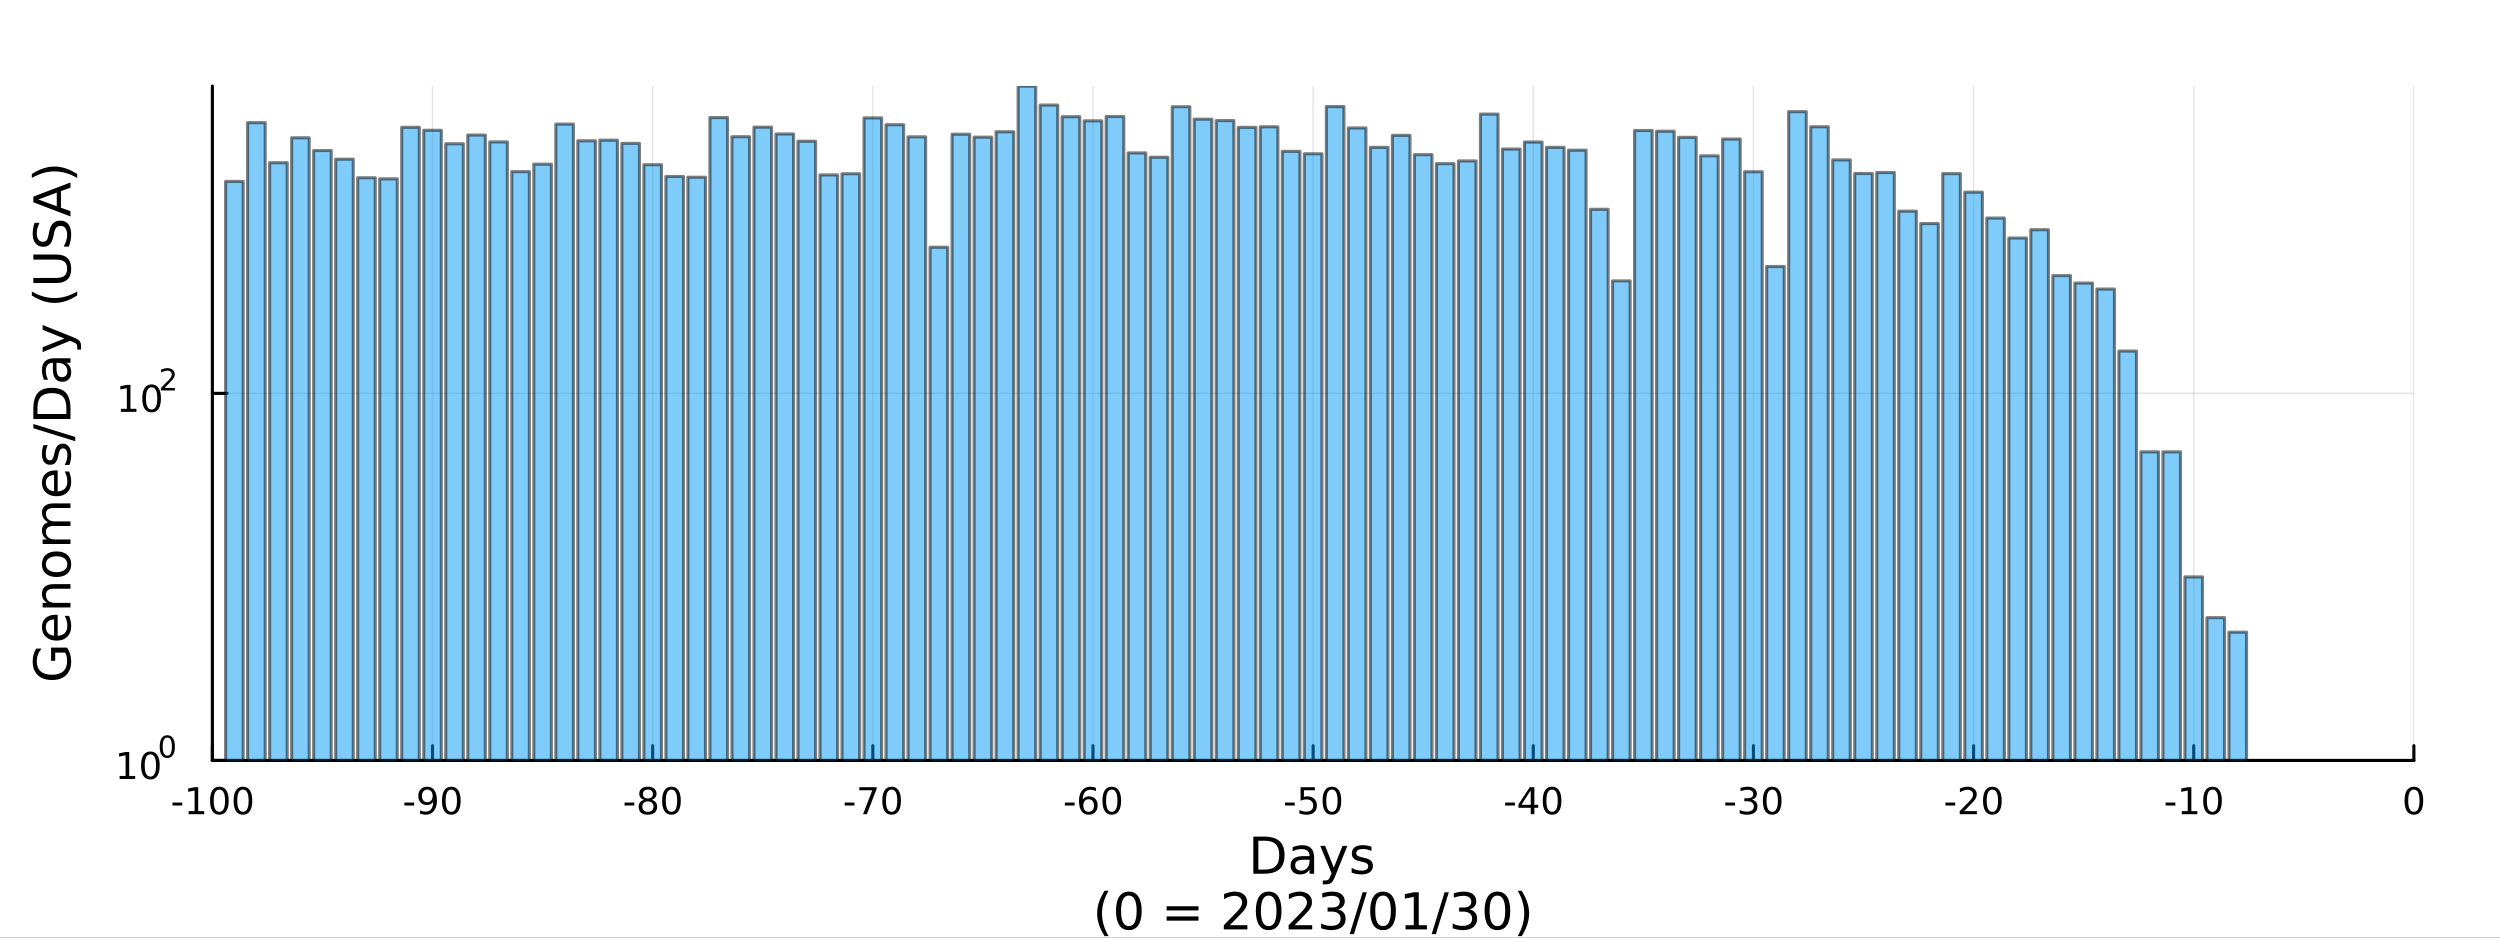 <?xml version="1.0" encoding="utf-8"?>
<svg xmlns="http://www.w3.org/2000/svg" xmlns:xlink="http://www.w3.org/1999/xlink" width="800" height="300" viewBox="0 0 3200 1200">
<rect x="0" y="0" width="3200" height="1200" fill="#333333" stroke="none"/>
<defs>
  <clipPath id="clip790">
    <rect x="0" y="0" width="3200" height="1200"/>
  </clipPath>
</defs>
<path clip-path="url(#clip790)" d="
M0 1200 L3200 1200 L3200 0 L0 0  Z
  " fill="#ffffff" fill-rule="evenodd" fill-opacity="1"/>
<defs>
  <clipPath id="clip791">
    <rect x="640" y="0" width="2241" height="1200"/>
  </clipPath>
</defs>
<path clip-path="url(#clip790)" d="
M271.839 973.368 L3089.76 973.368 L3089.76 110.236 L271.839 110.236  Z
  " fill="#ffffff" fill-rule="evenodd" fill-opacity="1"/>
<defs>
  <clipPath id="clip792">
    <rect x="271" y="110" width="2819" height="864"/>
  </clipPath>
</defs>
<polyline clip-path="url(#clip792)" style="stroke:#000000; stroke-linecap:round; stroke-linejoin:round; stroke-width:2; stroke-opacity:0.1; fill:none" points="
  271.839,973.368 271.839,110.236 
  "/>
<polyline clip-path="url(#clip792)" style="stroke:#000000; stroke-linecap:round; stroke-linejoin:round; stroke-width:2; stroke-opacity:0.1; fill:none" points="
  553.632,973.368 553.632,110.236 
  "/>
<polyline clip-path="url(#clip792)" style="stroke:#000000; stroke-linecap:round; stroke-linejoin:round; stroke-width:2; stroke-opacity:0.1; fill:none" points="
  835.424,973.368 835.424,110.236 
  "/>
<polyline clip-path="url(#clip792)" style="stroke:#000000; stroke-linecap:round; stroke-linejoin:round; stroke-width:2; stroke-opacity:0.1; fill:none" points="
  1117.22,973.368 1117.22,110.236 
  "/>
<polyline clip-path="url(#clip792)" style="stroke:#000000; stroke-linecap:round; stroke-linejoin:round; stroke-width:2; stroke-opacity:0.1; fill:none" points="
  1399.01,973.368 1399.01,110.236 
  "/>
<polyline clip-path="url(#clip792)" style="stroke:#000000; stroke-linecap:round; stroke-linejoin:round; stroke-width:2; stroke-opacity:0.1; fill:none" points="
  1680.8,973.368 1680.8,110.236 
  "/>
<polyline clip-path="url(#clip792)" style="stroke:#000000; stroke-linecap:round; stroke-linejoin:round; stroke-width:2; stroke-opacity:0.1; fill:none" points="
  1962.59,973.368 1962.59,110.236 
  "/>
<polyline clip-path="url(#clip792)" style="stroke:#000000; stroke-linecap:round; stroke-linejoin:round; stroke-width:2; stroke-opacity:0.1; fill:none" points="
  2244.39,973.368 2244.39,110.236 
  "/>
<polyline clip-path="url(#clip792)" style="stroke:#000000; stroke-linecap:round; stroke-linejoin:round; stroke-width:2; stroke-opacity:0.1; fill:none" points="
  2526.18,973.368 2526.18,110.236 
  "/>
<polyline clip-path="url(#clip792)" style="stroke:#000000; stroke-linecap:round; stroke-linejoin:round; stroke-width:2; stroke-opacity:0.1; fill:none" points="
  2807.97,973.368 2807.97,110.236 
  "/>
<polyline clip-path="url(#clip792)" style="stroke:#000000; stroke-linecap:round; stroke-linejoin:round; stroke-width:2; stroke-opacity:0.1; fill:none" points="
  3089.76,973.368 3089.76,110.236 
  "/>
<polyline clip-path="url(#clip790)" style="stroke:#000000; stroke-linecap:round; stroke-linejoin:round; stroke-width:4; stroke-opacity:1; fill:none" points="
  271.839,973.368 3089.76,973.368 
  "/>
<polyline clip-path="url(#clip790)" style="stroke:#000000; stroke-linecap:round; stroke-linejoin:round; stroke-width:4; stroke-opacity:1; fill:none" points="
  271.839,973.368 271.839,954.47 
  "/>
<polyline clip-path="url(#clip790)" style="stroke:#000000; stroke-linecap:round; stroke-linejoin:round; stroke-width:4; stroke-opacity:1; fill:none" points="
  553.632,973.368 553.632,954.47 
  "/>
<polyline clip-path="url(#clip790)" style="stroke:#000000; stroke-linecap:round; stroke-linejoin:round; stroke-width:4; stroke-opacity:1; fill:none" points="
  835.424,973.368 835.424,954.47 
  "/>
<polyline clip-path="url(#clip790)" style="stroke:#000000; stroke-linecap:round; stroke-linejoin:round; stroke-width:4; stroke-opacity:1; fill:none" points="
  1117.22,973.368 1117.22,954.47 
  "/>
<polyline clip-path="url(#clip790)" style="stroke:#000000; stroke-linecap:round; stroke-linejoin:round; stroke-width:4; stroke-opacity:1; fill:none" points="
  1399.01,973.368 1399.01,954.47 
  "/>
<polyline clip-path="url(#clip790)" style="stroke:#000000; stroke-linecap:round; stroke-linejoin:round; stroke-width:4; stroke-opacity:1; fill:none" points="
  1680.8,973.368 1680.8,954.47 
  "/>
<polyline clip-path="url(#clip790)" style="stroke:#000000; stroke-linecap:round; stroke-linejoin:round; stroke-width:4; stroke-opacity:1; fill:none" points="
  1962.59,973.368 1962.59,954.47 
  "/>
<polyline clip-path="url(#clip790)" style="stroke:#000000; stroke-linecap:round; stroke-linejoin:round; stroke-width:4; stroke-opacity:1; fill:none" points="
  2244.39,973.368 2244.39,954.47 
  "/>
<polyline clip-path="url(#clip790)" style="stroke:#000000; stroke-linecap:round; stroke-linejoin:round; stroke-width:4; stroke-opacity:1; fill:none" points="
  2526.18,973.368 2526.18,954.47 
  "/>
<polyline clip-path="url(#clip790)" style="stroke:#000000; stroke-linecap:round; stroke-linejoin:round; stroke-width:4; stroke-opacity:1; fill:none" points="
  2807.97,973.368 2807.97,954.47 
  "/>
<polyline clip-path="url(#clip790)" style="stroke:#000000; stroke-linecap:round; stroke-linejoin:round; stroke-width:4; stroke-opacity:1; fill:none" points="
  3089.76,973.368 3089.76,954.47 
  "/>
<path clip-path="url(#clip790)" d="M220.775 1027.28 L233.251 1027.28 L233.251 1031.08 L220.775 1031.08 L220.775 1027.28 Z" fill="#000000" fill-rule="evenodd" fill-opacity="1" /><path clip-path="url(#clip790)" d="M241.446 1038.23 L249.085 1038.23 L249.085 1011.87 L240.775 1013.53 L240.775 1009.27 L249.038 1007.61 L253.714 1007.61 L253.714 1038.23 L261.353 1038.23 L261.353 1042.17 L241.446 1042.17 L241.446 1038.23 Z" fill="#000000" fill-rule="evenodd" fill-opacity="1" /><path clip-path="url(#clip790)" d="M280.798 1010.69 Q277.186 1010.69 275.358 1014.25 Q273.552 1017.79 273.552 1024.92 Q273.552 1032.03 275.358 1035.59 Q277.186 1039.14 280.798 1039.14 Q284.432 1039.14 286.237 1035.59 Q288.066 1032.03 288.066 1024.92 Q288.066 1017.79 286.237 1014.25 Q284.432 1010.69 280.798 1010.69 M280.798 1006.98 Q286.608 1006.98 289.663 1011.59 Q292.742 1016.17 292.742 1024.92 Q292.742 1033.65 289.663 1038.26 Q286.608 1042.84 280.798 1042.84 Q274.987 1042.84 271.909 1038.26 Q268.853 1033.65 268.853 1024.92 Q268.853 1016.17 271.909 1011.59 Q274.987 1006.98 280.798 1006.98 Z" fill="#000000" fill-rule="evenodd" fill-opacity="1" /><path clip-path="url(#clip790)" d="M310.959 1010.69 Q307.348 1010.69 305.52 1014.25 Q303.714 1017.79 303.714 1024.92 Q303.714 1032.03 305.52 1035.59 Q307.348 1039.14 310.959 1039.14 Q314.594 1039.14 316.399 1035.59 Q318.228 1032.03 318.228 1024.92 Q318.228 1017.79 316.399 1014.25 Q314.594 1010.69 310.959 1010.69 M310.959 1006.98 Q316.77 1006.98 319.825 1011.59 Q322.904 1016.17 322.904 1024.92 Q322.904 1033.65 319.825 1038.26 Q316.77 1042.84 310.959 1042.84 Q305.149 1042.84 302.071 1038.26 Q299.015 1033.65 299.015 1024.92 Q299.015 1016.17 302.071 1011.59 Q305.149 1006.98 310.959 1006.98 Z" fill="#000000" fill-rule="evenodd" fill-opacity="1" /><path clip-path="url(#clip790)" d="M517.648 1027.28 L530.125 1027.28 L530.125 1031.08 L517.648 1031.08 L517.648 1027.28 Z" fill="#000000" fill-rule="evenodd" fill-opacity="1" /><path clip-path="url(#clip790)" d="M537.648 1041.45 L537.648 1037.19 Q539.407 1038.02 541.213 1038.46 Q543.018 1038.9 544.754 1038.9 Q549.384 1038.9 551.815 1035.8 Q554.268 1032.68 554.615 1026.33 Q553.273 1028.33 551.213 1029.39 Q549.153 1030.45 546.653 1030.45 Q541.467 1030.45 538.435 1027.33 Q535.426 1024.18 535.426 1018.74 Q535.426 1013.42 538.574 1010.2 Q541.722 1006.98 546.953 1006.98 Q552.949 1006.98 556.097 1011.59 Q559.268 1016.17 559.268 1024.92 Q559.268 1033.09 555.379 1037.98 Q551.514 1042.84 544.963 1042.84 Q543.203 1042.84 541.398 1042.49 Q539.592 1042.14 537.648 1041.45 M546.953 1026.8 Q550.102 1026.8 551.93 1024.64 Q553.782 1022.49 553.782 1018.74 Q553.782 1015.02 551.93 1012.86 Q550.102 1010.69 546.953 1010.69 Q543.805 1010.69 541.953 1012.86 Q540.125 1015.02 540.125 1018.74 Q540.125 1022.49 541.953 1024.64 Q543.805 1026.8 546.953 1026.8 Z" fill="#000000" fill-rule="evenodd" fill-opacity="1" /><path clip-path="url(#clip790)" d="M577.671 1010.69 Q574.06 1010.69 572.231 1014.25 Q570.426 1017.79 570.426 1024.92 Q570.426 1032.03 572.231 1035.59 Q574.06 1039.14 577.671 1039.14 Q581.305 1039.14 583.111 1035.59 Q584.939 1032.03 584.939 1024.92 Q584.939 1017.79 583.111 1014.25 Q581.305 1010.69 577.671 1010.69 M577.671 1006.98 Q583.481 1006.98 586.537 1011.59 Q589.615 1016.17 589.615 1024.92 Q589.615 1033.65 586.537 1038.26 Q583.481 1042.84 577.671 1042.84 Q571.861 1042.84 568.782 1038.26 Q565.727 1033.65 565.727 1024.92 Q565.727 1016.17 568.782 1011.59 Q571.861 1006.98 577.671 1006.98 Z" fill="#000000" fill-rule="evenodd" fill-opacity="1" /><path clip-path="url(#clip790)" d="M799.441 1027.28 L811.917 1027.28 L811.917 1031.08 L799.441 1031.08 L799.441 1027.28 Z" fill="#000000" fill-rule="evenodd" fill-opacity="1" /><path clip-path="url(#clip790)" d="M829.301 1025.76 Q825.968 1025.76 824.047 1027.54 Q822.149 1029.32 822.149 1032.45 Q822.149 1035.57 824.047 1037.35 Q825.968 1039.14 829.301 1039.14 Q832.635 1039.14 834.556 1037.35 Q836.477 1035.55 836.477 1032.45 Q836.477 1029.32 834.556 1027.54 Q832.658 1025.76 829.301 1025.76 M824.626 1023.77 Q821.616 1023.02 819.927 1020.96 Q818.26 1018.9 818.26 1015.94 Q818.26 1011.8 821.2 1009.39 Q824.163 1006.98 829.301 1006.98 Q834.463 1006.98 837.403 1009.39 Q840.343 1011.8 840.343 1015.94 Q840.343 1018.9 838.653 1020.96 Q836.987 1023.02 834.001 1023.77 Q837.38 1024.55 839.255 1026.84 Q841.153 1029.14 841.153 1032.45 Q841.153 1037.47 838.075 1040.15 Q835.019 1042.84 829.301 1042.84 Q823.584 1042.84 820.505 1040.15 Q817.45 1037.47 817.45 1032.45 Q817.45 1029.14 819.348 1026.84 Q821.246 1024.55 824.626 1023.77 M822.913 1016.38 Q822.913 1019.07 824.579 1020.57 Q826.269 1022.08 829.301 1022.08 Q832.311 1022.08 834.001 1020.57 Q835.713 1019.07 835.713 1016.38 Q835.713 1013.7 834.001 1012.19 Q832.311 1010.69 829.301 1010.69 Q826.269 1010.69 824.579 1012.19 Q822.913 1013.7 822.913 1016.38 Z" fill="#000000" fill-rule="evenodd" fill-opacity="1" /><path clip-path="url(#clip790)" d="M859.463 1010.69 Q855.852 1010.69 854.024 1014.25 Q852.218 1017.79 852.218 1024.92 Q852.218 1032.03 854.024 1035.59 Q855.852 1039.14 859.463 1039.14 Q863.098 1039.14 864.903 1035.59 Q866.732 1032.03 866.732 1024.92 Q866.732 1017.79 864.903 1014.25 Q863.098 1010.69 859.463 1010.69 M859.463 1006.98 Q865.274 1006.98 868.329 1011.59 Q871.408 1016.17 871.408 1024.92 Q871.408 1033.65 868.329 1038.26 Q865.274 1042.84 859.463 1042.84 Q853.653 1042.84 850.575 1038.26 Q847.519 1033.65 847.519 1024.92 Q847.519 1016.17 850.575 1011.59 Q853.653 1006.98 859.463 1006.98 Z" fill="#000000" fill-rule="evenodd" fill-opacity="1" /><path clip-path="url(#clip790)" d="M1081.23 1027.28 L1093.71 1027.28 L1093.71 1031.08 L1081.23 1031.08 L1081.23 1027.28 Z" fill="#000000" fill-rule="evenodd" fill-opacity="1" /><path clip-path="url(#clip790)" d="M1099.91 1007.61 L1122.14 1007.61 L1122.14 1009.6 L1109.59 1042.17 L1104.71 1042.17 L1116.51 1011.54 L1099.91 1011.54 L1099.91 1007.61 Z" fill="#000000" fill-rule="evenodd" fill-opacity="1" /><path clip-path="url(#clip790)" d="M1141.26 1010.69 Q1137.64 1010.69 1135.82 1014.25 Q1134.01 1017.79 1134.01 1024.92 Q1134.01 1032.03 1135.82 1035.59 Q1137.64 1039.14 1141.26 1039.14 Q1144.89 1039.14 1146.7 1035.59 Q1148.52 1032.03 1148.52 1024.92 Q1148.52 1017.79 1146.7 1014.25 Q1144.89 1010.69 1141.26 1010.69 M1141.26 1006.98 Q1147.07 1006.98 1150.12 1011.59 Q1153.2 1016.17 1153.2 1024.92 Q1153.2 1033.65 1150.12 1038.26 Q1147.07 1042.84 1141.26 1042.84 Q1135.45 1042.84 1132.37 1038.26 Q1129.31 1033.65 1129.31 1024.92 Q1129.31 1016.17 1132.37 1011.59 Q1135.45 1006.98 1141.26 1006.98 Z" fill="#000000" fill-rule="evenodd" fill-opacity="1" /><path clip-path="url(#clip790)" d="M1363.03 1027.28 L1375.5 1027.28 L1375.5 1031.08 L1363.03 1031.08 L1363.03 1027.28 Z" fill="#000000" fill-rule="evenodd" fill-opacity="1" /><path clip-path="url(#clip790)" d="M1393.47 1023.02 Q1390.32 1023.02 1388.47 1025.18 Q1386.64 1027.33 1386.64 1031.08 Q1386.64 1034.81 1388.47 1036.98 Q1390.32 1039.14 1393.47 1039.14 Q1396.61 1039.14 1398.44 1036.98 Q1400.29 1034.81 1400.29 1031.08 Q1400.29 1027.33 1398.44 1025.18 Q1396.61 1023.02 1393.47 1023.02 M1402.75 1008.37 L1402.75 1012.63 Q1400.99 1011.8 1399.18 1011.36 Q1397.4 1010.92 1395.64 1010.92 Q1391.01 1010.92 1388.56 1014.04 Q1386.13 1017.17 1385.78 1023.49 Q1387.15 1021.47 1389.21 1020.41 Q1391.27 1019.32 1393.74 1019.32 Q1398.95 1019.32 1401.96 1022.49 Q1404.99 1025.64 1404.99 1031.08 Q1404.99 1036.4 1401.84 1039.62 Q1398.7 1042.84 1393.47 1042.84 Q1387.47 1042.84 1384.3 1038.26 Q1381.13 1033.65 1381.13 1024.92 Q1381.13 1016.73 1385.02 1011.87 Q1388.9 1006.98 1395.46 1006.98 Q1397.22 1006.98 1399 1007.33 Q1400.8 1007.68 1402.75 1008.37 Z" fill="#000000" fill-rule="evenodd" fill-opacity="1" /><path clip-path="url(#clip790)" d="M1423.05 1010.69 Q1419.44 1010.69 1417.61 1014.25 Q1415.8 1017.79 1415.8 1024.92 Q1415.8 1032.03 1417.61 1035.59 Q1419.44 1039.14 1423.05 1039.14 Q1426.68 1039.14 1428.49 1035.59 Q1430.32 1032.03 1430.32 1024.92 Q1430.32 1017.79 1428.49 1014.25 Q1426.68 1010.69 1423.05 1010.69 M1423.05 1006.98 Q1428.86 1006.98 1431.91 1011.59 Q1434.99 1016.17 1434.99 1024.92 Q1434.99 1033.65 1431.91 1038.26 Q1428.86 1042.84 1423.05 1042.84 Q1417.24 1042.84 1414.16 1038.26 Q1411.1 1033.65 1411.1 1024.92 Q1411.1 1016.17 1414.16 1011.59 Q1417.24 1006.98 1423.05 1006.98 Z" fill="#000000" fill-rule="evenodd" fill-opacity="1" /><path clip-path="url(#clip790)" d="M1644.82 1027.28 L1657.29 1027.28 L1657.29 1031.08 L1644.82 1031.08 L1644.82 1027.28 Z" fill="#000000" fill-rule="evenodd" fill-opacity="1" /><path clip-path="url(#clip790)" d="M1664.73 1007.61 L1683.08 1007.61 L1683.08 1011.54 L1669.01 1011.54 L1669.01 1020.02 Q1670.03 1019.67 1671.04 1019.51 Q1672.06 1019.32 1673.08 1019.32 Q1678.87 1019.32 1682.25 1022.49 Q1685.63 1025.66 1685.63 1031.08 Q1685.63 1036.66 1682.16 1039.76 Q1678.68 1042.84 1672.36 1042.84 Q1670.19 1042.84 1667.92 1042.47 Q1665.67 1042.1 1663.27 1041.36 L1663.27 1036.66 Q1665.35 1037.79 1667.57 1038.35 Q1669.79 1038.9 1672.27 1038.9 Q1676.28 1038.9 1678.61 1036.8 Q1680.95 1034.69 1680.95 1031.08 Q1680.95 1027.47 1678.61 1025.36 Q1676.28 1023.26 1672.27 1023.26 Q1670.4 1023.26 1668.52 1023.67 Q1666.67 1024.09 1664.73 1024.97 L1664.73 1007.61 Z" fill="#000000" fill-rule="evenodd" fill-opacity="1" /><path clip-path="url(#clip790)" d="M1704.84 1010.69 Q1701.23 1010.69 1699.4 1014.25 Q1697.6 1017.79 1697.6 1024.92 Q1697.6 1032.03 1699.4 1035.59 Q1701.23 1039.14 1704.84 1039.14 Q1708.47 1039.14 1710.28 1035.59 Q1712.11 1032.03 1712.11 1024.92 Q1712.11 1017.79 1710.28 1014.25 Q1708.47 1010.69 1704.84 1010.69 M1704.84 1006.98 Q1710.65 1006.98 1713.71 1011.59 Q1716.79 1016.17 1716.79 1024.92 Q1716.79 1033.65 1713.71 1038.26 Q1710.65 1042.84 1704.84 1042.84 Q1699.03 1042.84 1695.95 1038.26 Q1692.9 1033.65 1692.9 1024.92 Q1692.9 1016.17 1695.95 1011.59 Q1699.03 1006.98 1704.84 1006.98 Z" fill="#000000" fill-rule="evenodd" fill-opacity="1" /><path clip-path="url(#clip790)" d="M1926.61 1027.28 L1939.09 1027.28 L1939.09 1031.08 L1926.61 1031.08 L1926.61 1027.28 Z" fill="#000000" fill-rule="evenodd" fill-opacity="1" /><path clip-path="url(#clip790)" d="M1959.32 1011.68 L1947.51 1030.13 L1959.32 1030.13 L1959.32 1011.68 M1958.09 1007.61 L1963.97 1007.61 L1963.97 1030.13 L1968.9 1030.13 L1968.9 1034.02 L1963.97 1034.02 L1963.97 1042.17 L1959.32 1042.17 L1959.32 1034.02 L1943.72 1034.02 L1943.72 1029.51 L1958.09 1007.61 Z" fill="#000000" fill-rule="evenodd" fill-opacity="1" /><path clip-path="url(#clip790)" d="M1986.63 1010.69 Q1983.02 1010.69 1981.19 1014.25 Q1979.39 1017.79 1979.39 1024.92 Q1979.39 1032.03 1981.19 1035.59 Q1983.02 1039.14 1986.63 1039.14 Q1990.27 1039.14 1992.07 1035.59 Q1993.9 1032.03 1993.9 1024.92 Q1993.9 1017.79 1992.07 1014.25 Q1990.27 1010.69 1986.63 1010.69 M1986.63 1006.98 Q1992.44 1006.98 1995.5 1011.59 Q1998.58 1016.17 1998.58 1024.92 Q1998.58 1033.65 1995.5 1038.26 Q1992.44 1042.84 1986.63 1042.84 Q1980.82 1042.84 1977.74 1038.26 Q1974.69 1033.65 1974.69 1024.92 Q1974.69 1016.17 1977.74 1011.59 Q1980.82 1006.98 1986.63 1006.98 Z" fill="#000000" fill-rule="evenodd" fill-opacity="1" /><path clip-path="url(#clip790)" d="M2208.4 1027.28 L2220.88 1027.28 L2220.88 1031.08 L2208.4 1031.08 L2208.4 1027.28 Z" fill="#000000" fill-rule="evenodd" fill-opacity="1" /><path clip-path="url(#clip790)" d="M2242.43 1023.53 Q2245.79 1024.25 2247.66 1026.52 Q2249.56 1028.79 2249.56 1032.12 Q2249.56 1037.24 2246.04 1040.04 Q2242.52 1042.84 2236.04 1042.84 Q2233.87 1042.84 2231.55 1042.4 Q2229.26 1041.98 2226.81 1041.13 L2226.81 1036.61 Q2228.75 1037.75 2231.06 1038.33 Q2233.38 1038.9 2235.9 1038.9 Q2240.3 1038.9 2242.59 1037.17 Q2244.91 1035.43 2244.91 1032.12 Q2244.91 1029.07 2242.75 1027.35 Q2240.62 1025.62 2236.81 1025.62 L2232.78 1025.62 L2232.78 1021.77 L2236.99 1021.77 Q2240.44 1021.77 2242.27 1020.41 Q2244.1 1019.02 2244.1 1016.43 Q2244.1 1013.77 2242.2 1012.35 Q2240.32 1010.92 2236.81 1010.92 Q2234.88 1010.92 2232.69 1011.33 Q2230.49 1011.75 2227.85 1012.63 L2227.85 1008.46 Q2230.51 1007.72 2232.82 1007.35 Q2235.16 1006.98 2237.22 1006.98 Q2242.55 1006.98 2245.65 1009.41 Q2248.75 1011.82 2248.75 1015.94 Q2248.75 1018.81 2247.11 1020.8 Q2245.46 1022.77 2242.43 1023.53 Z" fill="#000000" fill-rule="evenodd" fill-opacity="1" /><path clip-path="url(#clip790)" d="M2268.43 1010.69 Q2264.81 1010.69 2262.99 1014.25 Q2261.18 1017.79 2261.18 1024.92 Q2261.18 1032.03 2262.99 1035.59 Q2264.81 1039.14 2268.43 1039.14 Q2272.06 1039.14 2273.87 1035.59 Q2275.69 1032.03 2275.69 1024.92 Q2275.69 1017.79 2273.87 1014.25 Q2272.06 1010.69 2268.43 1010.69 M2268.43 1006.98 Q2274.24 1006.98 2277.29 1011.59 Q2280.37 1016.17 2280.37 1024.92 Q2280.37 1033.65 2277.29 1038.26 Q2274.24 1042.84 2268.43 1042.84 Q2262.62 1042.84 2259.54 1038.26 Q2256.48 1033.65 2256.48 1024.92 Q2256.48 1016.17 2259.54 1011.59 Q2262.62 1006.98 2268.43 1006.98 Z" fill="#000000" fill-rule="evenodd" fill-opacity="1" /><path clip-path="url(#clip790)" d="M2490.2 1027.28 L2502.67 1027.28 L2502.67 1031.08 L2490.2 1031.08 L2490.2 1027.28 Z" fill="#000000" fill-rule="evenodd" fill-opacity="1" /><path clip-path="url(#clip790)" d="M2514.08 1038.23 L2530.4 1038.23 L2530.4 1042.17 L2508.46 1042.17 L2508.46 1038.23 Q2511.12 1035.48 2515.7 1030.85 Q2520.31 1026.2 2521.49 1024.85 Q2523.74 1022.33 2524.62 1020.59 Q2525.52 1018.83 2525.52 1017.14 Q2525.52 1014.39 2523.57 1012.65 Q2521.65 1010.92 2518.55 1010.92 Q2516.35 1010.92 2513.9 1011.68 Q2511.47 1012.45 2508.69 1014 L2508.69 1009.27 Q2511.51 1008.14 2513.97 1007.56 Q2516.42 1006.98 2518.46 1006.98 Q2523.83 1006.98 2527.02 1009.67 Q2530.22 1012.35 2530.22 1016.84 Q2530.22 1018.97 2529.41 1020.89 Q2528.62 1022.79 2526.51 1025.39 Q2525.94 1026.06 2522.83 1029.27 Q2519.73 1032.47 2514.08 1038.23 Z" fill="#000000" fill-rule="evenodd" fill-opacity="1" /><path clip-path="url(#clip790)" d="M2550.22 1010.69 Q2546.61 1010.69 2544.78 1014.25 Q2542.97 1017.79 2542.97 1024.92 Q2542.97 1032.03 2544.78 1035.59 Q2546.61 1039.14 2550.22 1039.14 Q2553.85 1039.14 2555.66 1035.59 Q2557.49 1032.03 2557.49 1024.92 Q2557.49 1017.79 2555.66 1014.25 Q2553.85 1010.69 2550.22 1010.69 M2550.22 1006.98 Q2556.03 1006.98 2559.08 1011.59 Q2562.16 1016.17 2562.16 1024.92 Q2562.16 1033.65 2559.08 1038.26 Q2556.03 1042.84 2550.22 1042.84 Q2544.41 1042.84 2541.33 1038.26 Q2538.27 1033.65 2538.27 1024.92 Q2538.27 1016.17 2541.33 1011.59 Q2544.41 1006.98 2550.22 1006.98 Z" fill="#000000" fill-rule="evenodd" fill-opacity="1" /><path clip-path="url(#clip790)" d="M2771.99 1027.28 L2784.46 1027.28 L2784.46 1031.08 L2771.99 1031.08 L2771.99 1027.28 Z" fill="#000000" fill-rule="evenodd" fill-opacity="1" /><path clip-path="url(#clip790)" d="M2792.66 1038.23 L2800.3 1038.23 L2800.3 1011.87 L2791.99 1013.53 L2791.99 1009.27 L2800.25 1007.61 L2804.93 1007.61 L2804.93 1038.23 L2812.57 1038.23 L2812.57 1042.17 L2792.66 1042.17 L2792.66 1038.23 Z" fill="#000000" fill-rule="evenodd" fill-opacity="1" /><path clip-path="url(#clip790)" d="M2832.01 1010.69 Q2828.4 1010.69 2826.57 1014.25 Q2824.77 1017.79 2824.77 1024.92 Q2824.77 1032.03 2826.57 1035.59 Q2828.4 1039.14 2832.01 1039.14 Q2835.64 1039.14 2837.45 1035.59 Q2839.28 1032.03 2839.28 1024.92 Q2839.28 1017.79 2837.45 1014.25 Q2835.64 1010.69 2832.01 1010.69 M2832.01 1006.98 Q2837.82 1006.98 2840.88 1011.59 Q2843.95 1016.17 2843.95 1024.92 Q2843.95 1033.65 2840.88 1038.26 Q2837.82 1042.84 2832.01 1042.84 Q2826.2 1042.84 2823.12 1038.26 Q2820.07 1033.65 2820.07 1024.92 Q2820.07 1016.17 2823.12 1011.59 Q2826.2 1006.98 2832.01 1006.98 Z" fill="#000000" fill-rule="evenodd" fill-opacity="1" /><path clip-path="url(#clip790)" d="M3089.76 1010.69 Q3086.15 1010.69 3084.32 1014.25 Q3082.52 1017.79 3082.52 1024.92 Q3082.52 1032.03 3084.32 1035.59 Q3086.15 1039.14 3089.76 1039.14 Q3093.4 1039.14 3095.2 1035.59 Q3097.03 1032.03 3097.03 1024.92 Q3097.03 1017.79 3095.2 1014.25 Q3093.4 1010.69 3089.76 1010.69 M3089.76 1006.98 Q3095.57 1006.98 3098.63 1011.59 Q3101.71 1016.17 3101.71 1024.92 Q3101.71 1033.65 3098.63 1038.26 Q3095.57 1042.84 3089.76 1042.84 Q3083.95 1042.84 3080.87 1038.26 Q3077.82 1033.65 3077.82 1024.92 Q3077.82 1016.17 3080.87 1011.59 Q3083.95 1006.98 3089.76 1006.98 Z" fill="#000000" fill-rule="evenodd" fill-opacity="1" /><path clip-path="url(#clip790)" d="M1610.68 1076.12 L1610.68 1113.07 L1618.45 1113.07 Q1628.28 1113.07 1632.84 1108.61 Q1637.42 1104.16 1637.42 1094.54 Q1637.42 1085 1632.84 1080.57 Q1628.28 1076.12 1618.45 1076.12 L1610.68 1076.12 M1604.25 1070.83 L1617.46 1070.83 Q1631.28 1070.83 1637.74 1076.59 Q1644.2 1082.32 1644.2 1094.54 Q1644.2 1106.83 1637.71 1112.59 Q1631.21 1118.35 1617.46 1118.35 L1604.25 1118.35 L1604.25 1070.83 Z" fill="#000000" fill-rule="evenodd" fill-opacity="1" /><path clip-path="url(#clip790)" d="M1670.39 1100.43 Q1663.3 1100.43 1660.56 1102.06 Q1657.82 1103.68 1657.82 1107.59 Q1657.82 1110.71 1659.86 1112.56 Q1661.93 1114.37 1665.46 1114.37 Q1670.33 1114.37 1673.26 1110.94 Q1676.22 1107.47 1676.22 1101.74 L1676.22 1100.43 L1670.39 1100.43 M1682.07 1098.01 L1682.07 1118.35 L1676.22 1118.35 L1676.22 1112.94 Q1674.21 1116.19 1671.22 1117.75 Q1668.23 1119.27 1663.9 1119.27 Q1658.43 1119.27 1655.18 1116.22 Q1651.96 1113.13 1651.96 1107.98 Q1651.96 1101.96 1655.98 1098.9 Q1660.02 1095.85 1668.01 1095.85 L1676.22 1095.85 L1676.22 1095.28 Q1676.22 1091.23 1673.54 1089.04 Q1670.9 1086.81 1666.1 1086.81 Q1663.04 1086.81 1660.14 1087.54 Q1657.25 1088.27 1654.57 1089.74 L1654.57 1084.33 Q1657.79 1083.09 1660.81 1082.48 Q1663.84 1081.84 1666.7 1081.84 Q1674.44 1081.84 1678.26 1085.85 Q1682.07 1089.87 1682.07 1098.01 Z" fill="#000000" fill-rule="evenodd" fill-opacity="1" /><path clip-path="url(#clip790)" d="M1708.97 1121.66 Q1706.49 1128.03 1704.13 1129.97 Q1701.78 1131.91 1697.83 1131.91 L1693.15 1131.91 L1693.15 1127.01 L1696.59 1127.01 Q1699.01 1127.01 1700.34 1125.86 Q1701.68 1124.72 1703.3 1120.45 L1704.35 1117.78 L1689.94 1082.7 L1696.14 1082.7 L1707.28 1110.59 L1718.42 1082.7 L1724.63 1082.7 L1708.97 1121.66 Z" fill="#000000" fill-rule="evenodd" fill-opacity="1" /><path clip-path="url(#clip790)" d="M1755.44 1083.75 L1755.44 1089.29 Q1752.96 1088.02 1750.28 1087.38 Q1747.61 1086.75 1744.75 1086.75 Q1740.38 1086.75 1738.19 1088.08 Q1736.02 1089.42 1736.02 1092.09 Q1736.02 1094.13 1737.58 1095.31 Q1739.14 1096.45 1743.85 1097.5 L1745.86 1097.95 Q1752.1 1099.29 1754.71 1101.74 Q1757.35 1104.16 1757.35 1108.52 Q1757.35 1113.48 1753.4 1116.38 Q1749.49 1119.27 1742.61 1119.27 Q1739.75 1119.27 1736.63 1118.7 Q1733.54 1118.16 1730.1 1117.05 L1730.1 1111 Q1733.35 1112.69 1736.5 1113.55 Q1739.65 1114.37 1742.74 1114.37 Q1746.88 1114.37 1749.11 1112.97 Q1751.33 1111.54 1751.33 1108.96 Q1751.33 1106.58 1749.71 1105.3 Q1748.12 1104.03 1742.68 1102.85 L1740.64 1102.37 Q1735.2 1101.23 1732.78 1098.87 Q1730.36 1096.49 1730.36 1092.35 Q1730.36 1087.32 1733.92 1084.58 Q1737.49 1081.84 1744.04 1081.84 Q1747.29 1081.84 1750.16 1082.32 Q1753.02 1082.8 1755.44 1083.75 Z" fill="#000000" fill-rule="evenodd" fill-opacity="1" /><path clip-path="url(#clip790)" d="M1418.96 1140.17 Q1414.7 1147.49 1412.63 1154.65 Q1410.56 1161.81 1410.56 1169.17 Q1410.56 1176.52 1412.63 1183.74 Q1414.73 1190.94 1418.96 1198.23 L1413.87 1198.23 Q1409.1 1190.75 1406.71 1183.52 Q1404.35 1176.3 1404.35 1169.17 Q1404.35 1162.07 1406.71 1154.87 Q1409.07 1147.68 1413.87 1140.17 L1418.96 1140.17 Z" fill="#000000" fill-rule="evenodd" fill-opacity="1" /><path clip-path="url(#clip790)" d="M1444.9 1146.34 Q1439.94 1146.34 1437.42 1151.25 Q1434.94 1156.12 1434.94 1165.92 Q1434.94 1175.69 1437.42 1180.59 Q1439.94 1185.46 1444.9 1185.46 Q1449.9 1185.46 1452.38 1180.59 Q1454.9 1175.69 1454.9 1165.92 Q1454.9 1156.12 1452.38 1151.25 Q1449.9 1146.34 1444.9 1146.34 M1444.9 1141.25 Q1452.89 1141.25 1457.09 1147.59 Q1461.33 1153.89 1461.33 1165.92 Q1461.33 1177.92 1457.09 1184.25 Q1452.89 1190.55 1444.9 1190.55 Q1436.92 1190.55 1432.68 1184.25 Q1428.48 1177.92 1428.48 1165.92 Q1428.48 1153.89 1432.68 1147.59 Q1436.92 1141.25 1444.9 1141.25 Z" fill="#000000" fill-rule="evenodd" fill-opacity="1" /><path clip-path="url(#clip790)" d="M1493.28 1160.03 L1534.09 1160.03 L1534.09 1165.38 L1493.28 1165.38 L1493.28 1160.03 M1493.28 1173.02 L1534.09 1173.02 L1534.09 1178.43 L1493.28 1178.43 L1493.28 1173.02 Z" fill="#000000" fill-rule="evenodd" fill-opacity="1" /><path clip-path="url(#clip790)" d="M1574.22 1184.22 L1596.66 1184.22 L1596.66 1189.63 L1566.49 1189.63 L1566.49 1184.22 Q1570.15 1180.43 1576.45 1174.07 Q1582.79 1167.67 1584.41 1165.82 Q1587.5 1162.35 1588.71 1159.97 Q1589.95 1157.55 1589.95 1155.23 Q1589.95 1151.44 1587.27 1149.05 Q1584.63 1146.66 1580.37 1146.66 Q1577.34 1146.66 1573.97 1147.71 Q1570.63 1148.76 1566.81 1150.9 L1566.81 1144.4 Q1570.69 1142.84 1574.06 1142.05 Q1577.44 1141.25 1580.24 1141.25 Q1587.62 1141.25 1592.02 1144.94 Q1596.41 1148.64 1596.41 1154.81 Q1596.41 1157.74 1595.29 1160.38 Q1594.21 1162.99 1591.32 1166.56 Q1590.52 1167.48 1586.25 1171.9 Q1581.99 1176.3 1574.22 1184.22 Z" fill="#000000" fill-rule="evenodd" fill-opacity="1" /><path clip-path="url(#clip790)" d="M1623.91 1146.34 Q1618.94 1146.34 1616.43 1151.25 Q1613.95 1156.12 1613.95 1165.92 Q1613.95 1175.69 1616.43 1180.59 Q1618.94 1185.46 1623.91 1185.46 Q1628.91 1185.46 1631.39 1180.59 Q1633.9 1175.69 1633.9 1165.92 Q1633.9 1156.12 1631.39 1151.25 Q1628.91 1146.34 1623.91 1146.34 M1623.91 1141.25 Q1631.9 1141.25 1636.1 1147.59 Q1640.33 1153.89 1640.33 1165.92 Q1640.33 1177.92 1636.1 1184.25 Q1631.9 1190.55 1623.91 1190.55 Q1615.92 1190.55 1611.69 1184.25 Q1607.48 1177.92 1607.48 1165.92 Q1607.48 1153.89 1611.69 1147.59 Q1615.92 1141.25 1623.91 1141.25 Z" fill="#000000" fill-rule="evenodd" fill-opacity="1" /><path clip-path="url(#clip790)" d="M1657.17 1184.22 L1679.61 1184.22 L1679.61 1189.63 L1649.43 1189.63 L1649.43 1184.22 Q1653.09 1180.43 1659.4 1174.07 Q1665.73 1167.67 1667.35 1165.82 Q1670.44 1162.35 1671.65 1159.97 Q1672.89 1157.55 1672.89 1155.23 Q1672.89 1151.44 1670.22 1149.05 Q1667.58 1146.66 1663.31 1146.66 Q1660.29 1146.66 1656.91 1147.71 Q1653.57 1148.76 1649.75 1150.9 L1649.75 1144.4 Q1653.64 1142.84 1657.01 1142.05 Q1660.38 1141.25 1663.18 1141.25 Q1670.57 1141.25 1674.96 1144.94 Q1679.35 1148.64 1679.35 1154.81 Q1679.35 1157.74 1678.24 1160.38 Q1677.16 1162.99 1674.26 1166.56 Q1673.47 1167.48 1669.2 1171.9 Q1664.93 1176.3 1657.17 1184.22 Z" fill="#000000" fill-rule="evenodd" fill-opacity="1" /><path clip-path="url(#clip790)" d="M1712.58 1164.01 Q1717.2 1165 1719.78 1168.12 Q1722.39 1171.23 1722.39 1175.82 Q1722.39 1182.85 1717.55 1186.7 Q1712.71 1190.55 1703.8 1190.55 Q1700.81 1190.55 1697.62 1189.95 Q1694.47 1189.38 1691.1 1188.2 L1691.1 1181.99 Q1693.77 1183.55 1696.95 1184.35 Q1700.14 1185.14 1703.61 1185.14 Q1709.65 1185.14 1712.81 1182.76 Q1715.99 1180.37 1715.99 1175.82 Q1715.99 1171.62 1713.03 1169.26 Q1710.1 1166.87 1704.85 1166.87 L1699.31 1166.87 L1699.31 1161.59 L1705.1 1161.59 Q1709.85 1161.59 1712.36 1159.71 Q1714.87 1157.8 1714.87 1154.24 Q1714.87 1150.58 1712.26 1148.64 Q1709.69 1146.66 1704.85 1146.66 Q1702.21 1146.66 1699.18 1147.24 Q1696.16 1147.81 1692.53 1149.02 L1692.53 1143.29 Q1696.19 1142.27 1699.37 1141.76 Q1702.59 1141.25 1705.42 1141.25 Q1712.74 1141.25 1717.01 1144.59 Q1721.27 1147.9 1721.27 1153.57 Q1721.27 1157.52 1719.01 1160.25 Q1716.75 1162.96 1712.58 1164.01 Z" fill="#000000" fill-rule="evenodd" fill-opacity="1" /><path clip-path="url(#clip790)" d="M1744.16 1142.11 L1749.57 1142.11 L1733.02 1195.68 L1727.61 1195.68 L1744.16 1142.11 Z" fill="#000000" fill-rule="evenodd" fill-opacity="1" /><path clip-path="url(#clip790)" d="M1770.29 1146.34 Q1765.32 1146.34 1762.81 1151.25 Q1760.33 1156.12 1760.33 1165.92 Q1760.33 1175.69 1762.81 1180.59 Q1765.32 1185.46 1770.29 1185.46 Q1775.28 1185.46 1777.77 1180.59 Q1780.28 1175.69 1780.28 1165.92 Q1780.28 1156.12 1777.77 1151.25 Q1775.28 1146.34 1770.29 1146.34 M1770.29 1141.25 Q1778.28 1141.25 1782.48 1147.59 Q1786.71 1153.89 1786.71 1165.92 Q1786.71 1177.92 1782.48 1184.25 Q1778.28 1190.55 1770.29 1190.55 Q1762.3 1190.55 1758.07 1184.25 Q1753.86 1177.92 1753.86 1165.92 Q1753.86 1153.89 1758.07 1147.59 Q1762.3 1141.25 1770.29 1141.25 Z" fill="#000000" fill-rule="evenodd" fill-opacity="1" /><path clip-path="url(#clip790)" d="M1799.12 1184.22 L1809.63 1184.22 L1809.63 1147.97 L1798.2 1150.26 L1798.2 1144.4 L1809.56 1142.11 L1815.99 1142.11 L1815.99 1184.22 L1826.5 1184.22 L1826.5 1189.63 L1799.12 1189.63 L1799.12 1184.22 Z" fill="#000000" fill-rule="evenodd" fill-opacity="1" /><path clip-path="url(#clip790)" d="M1849.06 1142.11 L1854.47 1142.11 L1837.92 1195.68 L1832.51 1195.68 L1849.06 1142.11 Z" fill="#000000" fill-rule="evenodd" fill-opacity="1" /><path clip-path="url(#clip790)" d="M1880.92 1164.01 Q1885.54 1165 1888.12 1168.12 Q1890.73 1171.23 1890.73 1175.82 Q1890.73 1182.85 1885.89 1186.7 Q1881.05 1190.55 1872.14 1190.55 Q1869.15 1190.55 1865.96 1189.95 Q1862.81 1189.38 1859.44 1188.2 L1859.44 1181.99 Q1862.11 1183.55 1865.3 1184.35 Q1868.48 1185.14 1871.95 1185.14 Q1878 1185.14 1881.15 1182.76 Q1884.33 1180.37 1884.33 1175.82 Q1884.33 1171.62 1881.37 1169.26 Q1878.44 1166.87 1873.19 1166.87 L1867.65 1166.87 L1867.65 1161.59 L1873.44 1161.59 Q1878.19 1161.59 1880.7 1159.71 Q1883.22 1157.8 1883.22 1154.24 Q1883.22 1150.58 1880.61 1148.64 Q1878.03 1146.66 1873.19 1146.66 Q1870.55 1146.66 1867.52 1147.24 Q1864.5 1147.81 1860.87 1149.02 L1860.87 1143.29 Q1864.53 1142.27 1867.71 1141.76 Q1870.93 1141.25 1873.76 1141.25 Q1881.08 1141.25 1885.35 1144.59 Q1889.61 1147.9 1889.61 1153.57 Q1889.61 1157.52 1887.35 1160.25 Q1885.09 1162.96 1880.92 1164.01 Z" fill="#000000" fill-rule="evenodd" fill-opacity="1" /><path clip-path="url(#clip790)" d="M1916.67 1146.34 Q1911.7 1146.34 1909.19 1151.25 Q1906.7 1156.12 1906.7 1165.92 Q1906.7 1175.69 1909.19 1180.59 Q1911.7 1185.46 1916.67 1185.46 Q1921.66 1185.46 1924.15 1180.59 Q1926.66 1175.69 1926.66 1165.92 Q1926.66 1156.12 1924.15 1151.25 Q1921.66 1146.34 1916.67 1146.34 M1916.67 1141.25 Q1924.66 1141.25 1928.86 1147.59 Q1933.09 1153.89 1933.09 1165.92 Q1933.09 1177.92 1928.86 1184.25 Q1924.66 1190.55 1916.67 1190.55 Q1908.68 1190.55 1904.44 1184.25 Q1900.24 1177.92 1900.24 1165.92 Q1900.24 1153.89 1904.44 1147.59 Q1908.68 1141.25 1916.67 1141.25 Z" fill="#000000" fill-rule="evenodd" fill-opacity="1" /><path clip-path="url(#clip790)" d="M1942.64 1140.17 L1947.73 1140.17 Q1952.51 1147.68 1954.86 1154.87 Q1957.25 1162.07 1957.25 1169.17 Q1957.25 1176.3 1954.86 1183.52 Q1952.51 1190.75 1947.73 1198.23 L1942.64 1198.23 Q1946.87 1190.94 1948.94 1183.74 Q1951.04 1176.52 1951.04 1169.17 Q1951.04 1161.81 1948.94 1154.65 Q1946.87 1147.49 1942.64 1140.17 Z" fill="#000000" fill-rule="evenodd" fill-opacity="1" /><polyline clip-path="url(#clip792)" style="stroke:#000000; stroke-linecap:round; stroke-linejoin:round; stroke-width:2; stroke-opacity:0.1; fill:none" points="
  271.839,973.368 3089.76,973.368 
  "/>
<polyline clip-path="url(#clip792)" style="stroke:#000000; stroke-linecap:round; stroke-linejoin:round; stroke-width:2; stroke-opacity:0.1; fill:none" points="
  271.839,503.477 3089.76,503.477 
  "/>
<polyline clip-path="url(#clip790)" style="stroke:#000000; stroke-linecap:round; stroke-linejoin:round; stroke-width:4; stroke-opacity:1; fill:none" points="
  271.839,973.368 271.839,110.236 
  "/>
<polyline clip-path="url(#clip790)" style="stroke:#000000; stroke-linecap:round; stroke-linejoin:round; stroke-width:4; stroke-opacity:1; fill:none" points="
  271.839,973.368 290.737,973.368 
  "/>
<polyline clip-path="url(#clip790)" style="stroke:#000000; stroke-linecap:round; stroke-linejoin:round; stroke-width:4; stroke-opacity:1; fill:none" points="
  271.839,503.477 290.737,503.477 
  "/>
<path clip-path="url(#clip790)" d="M153.134 993.16 L160.772 993.16 L160.772 966.795 L152.462 968.461 L152.462 964.202 L160.726 962.535 L165.402 962.535 L165.402 993.16 L173.041 993.16 L173.041 997.095 L153.134 997.095 L153.134 993.16 Z" fill="#000000" fill-rule="evenodd" fill-opacity="1" /><path clip-path="url(#clip790)" d="M192.485 965.614 Q188.874 965.614 187.045 969.179 Q185.24 972.72 185.24 979.85 Q185.24 986.956 187.045 990.521 Q188.874 994.063 192.485 994.063 Q196.119 994.063 197.925 990.521 Q199.754 986.956 199.754 979.85 Q199.754 972.72 197.925 969.179 Q196.119 965.614 192.485 965.614 M192.485 961.91 Q198.295 961.91 201.351 966.517 Q204.43 971.1 204.43 979.85 Q204.43 988.577 201.351 993.183 Q198.295 997.767 192.485 997.767 Q186.675 997.767 183.596 993.183 Q180.541 988.577 180.541 979.85 Q180.541 971.1 183.596 966.517 Q186.675 961.91 192.485 961.91 Z" fill="#000000" fill-rule="evenodd" fill-opacity="1" /><path clip-path="url(#clip790)" d="M214.134 944.106 Q211.2 944.106 209.715 947.003 Q208.248 949.88 208.248 955.673 Q208.248 961.447 209.715 964.344 Q211.2 967.221 214.134 967.221 Q217.087 967.221 218.554 964.344 Q220.04 961.447 220.04 955.673 Q220.04 949.88 218.554 947.003 Q217.087 944.106 214.134 944.106 M214.134 941.097 Q218.855 941.097 221.338 944.84 Q223.839 948.564 223.839 955.673 Q223.839 962.764 221.338 966.506 Q218.855 970.23 214.134 970.23 Q209.414 970.23 206.912 966.506 Q204.43 962.764 204.43 955.673 Q204.43 948.564 206.912 944.84 Q209.414 941.097 214.134 941.097 Z" fill="#000000" fill-rule="evenodd" fill-opacity="1" /><path clip-path="url(#clip790)" d="M154.713 523.27 L162.352 523.27 L162.352 496.904 L154.042 498.571 L154.042 494.312 L162.306 492.645 L166.982 492.645 L166.982 523.27 L174.621 523.27 L174.621 527.205 L154.713 527.205 L154.713 523.27 Z" fill="#000000" fill-rule="evenodd" fill-opacity="1" /><path clip-path="url(#clip790)" d="M194.065 495.724 Q190.454 495.724 188.625 499.289 Q186.82 502.83 186.82 509.96 Q186.82 517.066 188.625 520.631 Q190.454 524.173 194.065 524.173 Q197.699 524.173 199.505 520.631 Q201.334 517.066 201.334 509.96 Q201.334 502.83 199.505 499.289 Q197.699 495.724 194.065 495.724 M194.065 492.02 Q199.875 492.02 202.931 496.627 Q206.009 501.21 206.009 509.96 Q206.009 518.687 202.931 523.293 Q199.875 527.876 194.065 527.876 Q188.255 527.876 185.176 523.293 Q182.121 518.687 182.121 509.96 Q182.121 501.21 185.176 496.627 Q188.255 492.02 194.065 492.02 Z" fill="#000000" fill-rule="evenodd" fill-opacity="1" /><path clip-path="url(#clip790)" d="M210.58 496.597 L223.839 496.597 L223.839 499.795 L206.009 499.795 L206.009 496.597 Q208.172 494.359 211.896 490.598 Q215.639 486.817 216.598 485.726 Q218.423 483.676 219.137 482.266 Q219.871 480.836 219.871 479.463 Q219.871 477.225 218.291 475.815 Q216.73 474.404 214.21 474.404 Q212.423 474.404 210.429 475.025 Q208.454 475.646 206.198 476.906 L206.198 473.069 Q208.492 472.147 210.486 471.677 Q212.479 471.207 214.134 471.207 Q218.498 471.207 221.093 473.389 Q223.689 475.57 223.689 479.219 Q223.689 480.949 223.03 482.51 Q222.391 484.053 220.68 486.159 Q220.209 486.704 217.689 489.319 Q215.169 491.914 210.58 496.597 Z" fill="#000000" fill-rule="evenodd" fill-opacity="1" /><path clip-path="url(#clip790)" d="M83.427 835.293 L70.664 835.293 L70.664 845.796 L65.38 845.796 L65.38 828.927 L85.782 828.927 Q88.424 832.651 89.793 837.139 Q91.129 841.627 91.129 846.719 Q91.129 857.859 84.636 864.161 Q78.111 870.432 66.494 870.432 Q54.845 870.432 48.352 864.161 Q41.827 857.859 41.827 846.719 Q41.827 842.072 42.973 837.903 Q44.119 833.701 46.347 830.168 L53.19 830.168 Q50.166 833.733 48.638 837.744 Q47.11 841.754 47.11 846.178 Q47.11 854.899 51.98 859.292 Q56.85 863.652 66.494 863.652 Q76.106 863.652 80.976 859.292 Q85.846 854.899 85.846 846.178 Q85.846 842.773 85.273 840.099 Q84.668 837.425 83.427 835.293 Z" fill="#000000" fill-rule="evenodd" fill-opacity="1" /><path clip-path="url(#clip790)" d="M70.918 786.945 L73.783 786.945 L73.783 813.872 Q79.83 813.49 83.013 810.244 Q86.164 806.965 86.164 801.141 Q86.164 797.767 85.337 794.616 Q84.509 791.433 82.854 788.314 L88.392 788.314 Q89.729 791.465 90.429 794.775 Q91.129 798.085 91.129 801.491 Q91.129 810.021 86.164 815.018 Q81.199 819.983 72.732 819.983 Q63.98 819.983 58.855 815.273 Q53.699 810.53 53.699 802.509 Q53.699 795.316 58.346 791.147 Q62.961 786.945 70.918 786.945 M69.2 792.802 Q64.393 792.865 61.529 795.507 Q58.664 798.117 58.664 802.446 Q58.664 807.347 61.433 810.307 Q64.202 813.236 69.231 813.681 L69.2 792.802 Z" fill="#000000" fill-rule="evenodd" fill-opacity="1" /><path clip-path="url(#clip790)" d="M68.69 747.701 L90.206 747.701 L90.206 753.557 L68.881 753.557 Q63.82 753.557 61.306 755.531 Q58.791 757.504 58.791 761.451 Q58.791 766.193 61.815 768.93 Q64.839 771.668 70.059 771.668 L90.206 771.668 L90.206 777.556 L54.558 777.556 L54.558 771.668 L60.096 771.668 Q56.882 769.567 55.29 766.734 Q53.699 763.87 53.699 760.146 Q53.699 754.003 57.518 750.852 Q61.306 747.701 68.69 747.701 Z" fill="#000000" fill-rule="evenodd" fill-opacity="1" /><path clip-path="url(#clip790)" d="M58.664 722.206 Q58.664 726.917 62.356 729.654 Q66.017 732.391 72.414 732.391 Q78.812 732.391 82.504 729.686 Q86.164 726.949 86.164 722.206 Q86.164 717.527 82.472 714.79 Q78.78 712.053 72.414 712.053 Q66.08 712.053 62.388 714.79 Q58.664 717.527 58.664 722.206 M53.699 722.206 Q53.699 714.567 58.664 710.207 Q63.63 705.846 72.414 705.846 Q81.167 705.846 86.164 710.207 Q91.129 714.567 91.129 722.206 Q91.129 729.877 86.164 734.237 Q81.167 738.566 72.414 738.566 Q63.63 738.566 58.664 734.237 Q53.699 729.877 53.699 722.206 Z" fill="#000000" fill-rule="evenodd" fill-opacity="1" /><path clip-path="url(#clip790)" d="M61.401 668.384 Q57.455 666.188 55.577 663.132 Q53.699 660.077 53.699 655.939 Q53.699 650.369 57.614 647.345 Q61.497 644.322 68.69 644.322 L90.206 644.322 L90.206 650.21 L68.881 650.21 Q63.757 650.21 61.274 652.024 Q58.791 653.838 58.791 657.562 Q58.791 662.114 61.815 664.756 Q64.839 667.397 70.059 667.397 L90.206 667.397 L90.206 673.286 L68.881 673.286 Q63.725 673.286 61.274 675.1 Q58.791 676.914 58.791 680.702 Q58.791 685.19 61.847 687.831 Q64.871 690.473 70.059 690.473 L90.206 690.473 L90.206 696.361 L54.558 696.361 L54.558 690.473 L60.096 690.473 Q56.818 688.468 55.259 685.667 Q53.699 682.866 53.699 679.015 Q53.699 675.132 55.672 672.426 Q57.646 669.689 61.401 668.384 Z" fill="#000000" fill-rule="evenodd" fill-opacity="1" /><path clip-path="url(#clip790)" d="M70.918 602.149 L73.783 602.149 L73.783 629.076 Q79.83 628.694 83.013 625.447 Q86.164 622.169 86.164 616.344 Q86.164 612.971 85.337 609.82 Q84.509 606.637 82.854 603.517 L88.392 603.517 Q89.729 606.669 90.429 609.979 Q91.129 613.289 91.129 616.695 Q91.129 625.225 86.164 630.222 Q81.199 635.187 72.732 635.187 Q63.98 635.187 58.855 630.476 Q53.699 625.734 53.699 617.713 Q53.699 610.52 58.346 606.35 Q62.961 602.149 70.918 602.149 M69.2 608.005 Q64.393 608.069 61.529 610.711 Q58.664 613.321 58.664 617.649 Q58.664 622.551 61.433 625.511 Q64.202 628.439 69.231 628.885 L69.2 608.005 Z" fill="#000000" fill-rule="evenodd" fill-opacity="1" /><path clip-path="url(#clip790)" d="M55.609 569.811 L61.147 569.811 Q59.874 572.294 59.237 574.967 Q58.601 577.641 58.601 580.505 Q58.601 584.866 59.937 587.062 Q61.274 589.226 63.948 589.226 Q65.985 589.226 67.162 587.667 Q68.308 586.107 69.359 581.397 L69.804 579.391 Q71.141 573.153 73.592 570.543 Q76.011 567.901 80.371 567.901 Q85.337 567.901 88.233 571.848 Q91.129 575.763 91.129 582.638 Q91.129 585.503 90.556 588.622 Q90.015 591.709 88.901 595.147 L82.854 595.147 Q84.541 591.9 85.4 588.749 Q86.228 585.598 86.228 582.511 Q86.228 578.373 84.827 576.145 Q83.395 573.917 80.817 573.917 Q78.43 573.917 77.157 575.54 Q75.883 577.132 74.706 582.574 L74.228 584.611 Q73.082 590.054 70.727 592.473 Q68.34 594.892 64.202 594.892 Q59.173 594.892 56.436 591.327 Q53.699 587.762 53.699 581.206 Q53.699 577.959 54.176 575.095 Q54.654 572.23 55.609 569.811 Z" fill="#000000" fill-rule="evenodd" fill-opacity="1" /><path clip-path="url(#clip790)" d="M42.686 548.168 L42.686 542.757 L96.254 559.308 L96.254 564.719 L42.686 548.168 Z" fill="#000000" fill-rule="evenodd" fill-opacity="1" /><path clip-path="url(#clip790)" d="M47.97 529.93 L84.923 529.93 L84.923 522.164 Q84.923 512.329 80.467 507.777 Q76.011 503.194 66.398 503.194 Q56.85 503.194 52.426 507.777 Q47.97 512.329 47.97 522.164 L47.97 529.93 M42.686 536.359 L42.686 523.15 Q42.686 509.337 48.447 502.876 Q54.176 496.414 66.398 496.414 Q78.684 496.414 84.445 502.908 Q90.206 509.401 90.206 523.15 L90.206 536.359 L42.686 536.359 Z" fill="#000000" fill-rule="evenodd" fill-opacity="1" /><path clip-path="url(#clip790)" d="M72.287 470.22 Q72.287 477.317 73.91 480.055 Q75.533 482.792 79.448 482.792 Q82.567 482.792 84.413 480.755 Q86.228 478.686 86.228 475.153 Q86.228 470.283 82.79 467.355 Q79.321 464.395 73.592 464.395 L72.287 464.395 L72.287 470.22 M69.868 458.539 L90.206 458.539 L90.206 464.395 L84.795 464.395 Q88.042 466.4 89.602 469.392 Q91.129 472.384 91.129 476.713 Q91.129 482.187 88.074 485.434 Q84.986 488.648 79.83 488.648 Q73.815 488.648 70.759 484.638 Q67.704 480.596 67.704 472.607 L67.704 464.395 L67.131 464.395 Q63.088 464.395 60.892 467.069 Q58.664 469.71 58.664 474.516 Q58.664 477.572 59.396 480.468 Q60.128 483.365 61.592 486.038 L56.182 486.038 Q54.94 482.824 54.336 479.8 Q53.699 476.776 53.699 473.912 Q53.699 466.177 57.709 462.358 Q61.72 458.539 69.868 458.539 Z" fill="#000000" fill-rule="evenodd" fill-opacity="1" /><path clip-path="url(#clip790)" d="M93.516 431.643 Q99.882 434.126 101.824 436.481 Q103.765 438.837 103.765 442.783 L103.765 447.462 L98.864 447.462 L98.864 444.025 Q98.864 441.606 97.718 440.269 Q96.572 438.932 92.307 437.309 L89.633 436.259 L54.558 450.677 L54.558 444.47 L82.44 433.33 L54.558 422.19 L54.558 415.984 L93.516 431.643 Z" fill="#000000" fill-rule="evenodd" fill-opacity="1" /><path clip-path="url(#clip790)" d="M40.745 373.111 Q48.065 377.376 55.227 379.445 Q62.388 381.513 69.74 381.513 Q77.093 381.513 84.318 379.445 Q91.511 377.344 98.8 373.111 L98.8 378.203 Q91.32 382.978 84.095 385.365 Q76.87 387.72 69.74 387.72 Q62.643 387.72 55.45 385.365 Q48.256 383.009 40.745 378.203 L40.745 373.111 Z" fill="#000000" fill-rule="evenodd" fill-opacity="1" /><path clip-path="url(#clip790)" d="M42.686 362.225 L42.686 355.764 L71.555 355.764 Q79.194 355.764 82.567 352.995 Q85.909 350.226 85.909 344.019 Q85.909 337.845 82.567 335.076 Q79.194 332.307 71.555 332.307 L42.686 332.307 L42.686 325.845 L72.35 325.845 Q81.644 325.845 86.387 330.461 Q91.129 335.044 91.129 344.019 Q91.129 353.027 86.387 357.642 Q81.644 362.225 72.35 362.225 L42.686 362.225 Z" fill="#000000" fill-rule="evenodd" fill-opacity="1" /><path clip-path="url(#clip790)" d="M44.246 285.296 L50.516 285.296 Q48.766 288.956 47.906 292.203 Q47.047 295.449 47.047 298.473 Q47.047 303.725 49.084 306.589 Q51.121 309.422 54.877 309.422 Q58.028 309.422 59.651 307.544 Q61.242 305.634 62.229 300.351 L63.025 296.468 Q64.393 289.274 67.863 285.869 Q71.3 282.431 77.093 282.431 Q84 282.431 87.564 287.078 Q91.129 291.693 91.129 300.637 Q91.129 304.011 90.365 307.83 Q89.602 311.618 88.106 315.692 L81.485 315.692 Q83.681 311.777 84.795 308.021 Q85.909 304.266 85.909 300.637 Q85.909 295.131 83.745 292.139 Q81.581 289.147 77.57 289.147 Q74.069 289.147 72.096 291.311 Q70.123 293.444 69.136 298.346 L68.372 302.26 Q66.94 309.454 63.884 312.668 Q60.828 315.883 55.386 315.883 Q49.084 315.883 45.455 311.459 Q41.827 307.003 41.827 299.205 Q41.827 295.863 42.432 292.394 Q43.036 288.924 44.246 285.296 Z" fill="#000000" fill-rule="evenodd" fill-opacity="1" /><path clip-path="url(#clip790)" d="M49.02 255.313 L72.669 264.034 L72.669 246.56 L49.02 255.313 M42.686 258.942 L42.686 251.653 L90.206 233.543 L90.206 240.227 L78.016 244.555 L78.016 265.976 L90.206 270.305 L90.206 277.084 L42.686 258.942 Z" fill="#000000" fill-rule="evenodd" fill-opacity="1" /><path clip-path="url(#clip790)" d="M40.745 227.782 L40.745 222.689 Q48.256 217.915 55.45 215.56 Q62.643 213.172 69.74 213.172 Q76.87 213.172 84.095 215.56 Q91.32 217.915 98.8 222.689 L98.8 227.782 Q91.511 223.548 84.318 221.48 Q77.093 219.379 69.74 219.379 Q62.388 219.379 55.227 221.48 Q48.065 223.548 40.745 227.782 Z" fill="#000000" fill-rule="evenodd" fill-opacity="1" /><path clip-path="url(#clip792)" d="
M288.747 232.251 L288.747 973.368 L311.29 973.368 L311.29 232.251 L288.747 232.251 L288.747 232.251  Z
  " fill="#009af9" fill-rule="evenodd" fill-opacity="0.5"/>
<polyline clip-path="url(#clip792)" style="stroke:#000000; stroke-linecap:round; stroke-linejoin:round; stroke-width:4; stroke-opacity:0.5; fill:none" points="
  288.747,232.251 288.747,973.368 311.29,973.368 311.29,232.251 288.747,232.251 
  "/>
<path clip-path="url(#clip792)" d="
M316.926 156.947 L316.926 973.368 L339.469 973.368 L339.469 156.947 L316.926 156.947 L316.926 156.947  Z
  " fill="#009af9" fill-rule="evenodd" fill-opacity="0.5"/>
<polyline clip-path="url(#clip792)" style="stroke:#000000; stroke-linecap:round; stroke-linejoin:round; stroke-width:4; stroke-opacity:0.5; fill:none" points="
  316.926,156.947 316.926,973.368 339.469,973.368 339.469,156.947 316.926,156.947 
  "/>
<path clip-path="url(#clip792)" d="
M345.105 208.218 L345.105 973.368 L367.649 973.368 L367.649 208.218 L345.105 208.218 L345.105 208.218  Z
  " fill="#009af9" fill-rule="evenodd" fill-opacity="0.5"/>
<polyline clip-path="url(#clip792)" style="stroke:#000000; stroke-linecap:round; stroke-linejoin:round; stroke-width:4; stroke-opacity:0.5; fill:none" points="
  345.105,208.218 345.105,973.368 367.649,973.368 367.649,208.218 345.105,208.218 
  "/>
<path clip-path="url(#clip792)" d="
M373.285 176.353 L373.285 973.368 L395.828 973.368 L395.828 176.353 L373.285 176.353 L373.285 176.353  Z
  " fill="#009af9" fill-rule="evenodd" fill-opacity="0.5"/>
<polyline clip-path="url(#clip792)" style="stroke:#000000; stroke-linecap:round; stroke-linejoin:round; stroke-width:4; stroke-opacity:0.5; fill:none" points="
  373.285,176.353 373.285,973.368 395.828,973.368 395.828,176.353 373.285,176.353 
  "/>
<path clip-path="url(#clip792)" d="
M401.464 192.683 L401.464 973.368 L424.007 973.368 L424.007 192.683 L401.464 192.683 L401.464 192.683  Z
  " fill="#009af9" fill-rule="evenodd" fill-opacity="0.5"/>
<polyline clip-path="url(#clip792)" style="stroke:#000000; stroke-linecap:round; stroke-linejoin:round; stroke-width:4; stroke-opacity:0.5; fill:none" points="
  401.464,192.683 401.464,973.368 424.007,973.368 424.007,192.683 401.464,192.683 
  "/>
<path clip-path="url(#clip792)" d="
M429.643 203.741 L429.643 973.368 L452.186 973.368 L452.186 203.741 L429.643 203.741 L429.643 203.741  Z
  " fill="#009af9" fill-rule="evenodd" fill-opacity="0.5"/>
<polyline clip-path="url(#clip792)" style="stroke:#000000; stroke-linecap:round; stroke-linejoin:round; stroke-width:4; stroke-opacity:0.5; fill:none" points="
  429.643,203.741 429.643,973.368 452.186,973.368 452.186,203.741 429.643,203.741 
  "/>
<path clip-path="url(#clip792)" d="
M457.822 227.501 L457.822 973.368 L480.366 973.368 L480.366 227.501 L457.822 227.501 L457.822 227.501  Z
  " fill="#009af9" fill-rule="evenodd" fill-opacity="0.5"/>
<polyline clip-path="url(#clip792)" style="stroke:#000000; stroke-linecap:round; stroke-linejoin:round; stroke-width:4; stroke-opacity:0.5; fill:none" points="
  457.822,227.501 457.822,973.368 480.366,973.368 480.366,227.501 457.822,227.501 
  "/>
<path clip-path="url(#clip792)" d="
M486.001 228.875 L486.001 973.368 L508.545 973.368 L508.545 228.875 L486.001 228.875 L486.001 228.875  Z
  " fill="#009af9" fill-rule="evenodd" fill-opacity="0.5"/>
<polyline clip-path="url(#clip792)" style="stroke:#000000; stroke-linecap:round; stroke-linejoin:round; stroke-width:4; stroke-opacity:0.5; fill:none" points="
  486.001,228.875 486.001,973.368 508.545,973.368 508.545,228.875 486.001,228.875 
  "/>
<path clip-path="url(#clip792)" d="
M514.181 162.93 L514.181 973.368 L536.724 973.368 L536.724 162.93 L514.181 162.93 L514.181 162.93  Z
  " fill="#009af9" fill-rule="evenodd" fill-opacity="0.5"/>
<polyline clip-path="url(#clip792)" style="stroke:#000000; stroke-linecap:round; stroke-linejoin:round; stroke-width:4; stroke-opacity:0.5; fill:none" points="
  514.181,162.93 514.181,973.368 536.724,973.368 536.724,162.93 514.181,162.93 
  "/>
<path clip-path="url(#clip792)" d="
M542.36 166.808 L542.36 973.368 L564.903 973.368 L564.903 166.808 L542.36 166.808 L542.36 166.808  Z
  " fill="#009af9" fill-rule="evenodd" fill-opacity="0.5"/>
<polyline clip-path="url(#clip792)" style="stroke:#000000; stroke-linecap:round; stroke-linejoin:round; stroke-width:4; stroke-opacity:0.5; fill:none" points="
  542.36,166.808 542.36,973.368 564.903,973.368 564.903,166.808 542.36,166.808 
  "/>
<path clip-path="url(#clip792)" d="
M570.539 183.991 L570.539 973.368 L593.083 973.368 L593.083 183.991 L570.539 183.991 L570.539 183.991  Z
  " fill="#009af9" fill-rule="evenodd" fill-opacity="0.5"/>
<polyline clip-path="url(#clip792)" style="stroke:#000000; stroke-linecap:round; stroke-linejoin:round; stroke-width:4; stroke-opacity:0.5; fill:none" points="
  570.539,183.991 570.539,973.368 593.083,973.368 593.083,183.991 570.539,183.991 
  "/>
<path clip-path="url(#clip792)" d="
M598.718 172.858 L598.718 973.368 L621.262 973.368 L621.262 172.858 L598.718 172.858 L598.718 172.858  Z
  " fill="#009af9" fill-rule="evenodd" fill-opacity="0.5"/>
<polyline clip-path="url(#clip792)" style="stroke:#000000; stroke-linecap:round; stroke-linejoin:round; stroke-width:4; stroke-opacity:0.5; fill:none" points="
  598.718,172.858 598.718,973.368 621.262,973.368 621.262,172.858 598.718,172.858 
  "/>
<path clip-path="url(#clip792)" d="
M626.898 181.656 L626.898 973.368 L649.441 973.368 L649.441 181.656 L626.898 181.656 L626.898 181.656  Z
  " fill="#009af9" fill-rule="evenodd" fill-opacity="0.5"/>
<polyline clip-path="url(#clip792)" style="stroke:#000000; stroke-linecap:round; stroke-linejoin:round; stroke-width:4; stroke-opacity:0.5; fill:none" points="
  626.898,181.656 626.898,973.368 649.441,973.368 649.441,181.656 626.898,181.656 
  "/>
<path clip-path="url(#clip792)" d="
M655.077 219.686 L655.077 973.368 L677.62 973.368 L677.62 219.686 L655.077 219.686 L655.077 219.686  Z
  " fill="#009af9" fill-rule="evenodd" fill-opacity="0.5"/>
<polyline clip-path="url(#clip792)" style="stroke:#000000; stroke-linecap:round; stroke-linejoin:round; stroke-width:4; stroke-opacity:0.5; fill:none" points="
  655.077,219.686 655.077,973.368 677.62,973.368 677.62,219.686 655.077,219.686 
  "/>
<path clip-path="url(#clip792)" d="
M683.256 210.157 L683.256 973.368 L705.8 973.368 L705.8 210.157 L683.256 210.157 L683.256 210.157  Z
  " fill="#009af9" fill-rule="evenodd" fill-opacity="0.5"/>
<polyline clip-path="url(#clip792)" style="stroke:#000000; stroke-linecap:round; stroke-linejoin:round; stroke-width:4; stroke-opacity:0.5; fill:none" points="
  683.256,210.157 683.256,973.368 705.8,973.368 705.8,210.157 683.256,210.157 
  "/>
<path clip-path="url(#clip792)" d="
M711.435 158.879 L711.435 973.368 L733.979 973.368 L733.979 158.879 L711.435 158.879 L711.435 158.879  Z
  " fill="#009af9" fill-rule="evenodd" fill-opacity="0.5"/>
<polyline clip-path="url(#clip792)" style="stroke:#000000; stroke-linecap:round; stroke-linejoin:round; stroke-width:4; stroke-opacity:0.5; fill:none" points="
  711.435,158.879 711.435,973.368 733.979,973.368 733.979,158.879 711.435,158.879 
  "/>
<path clip-path="url(#clip792)" d="
M739.615 180.186 L739.615 973.368 L762.158 973.368 L762.158 180.186 L739.615 180.186 L739.615 180.186  Z
  " fill="#009af9" fill-rule="evenodd" fill-opacity="0.5"/>
<polyline clip-path="url(#clip792)" style="stroke:#000000; stroke-linecap:round; stroke-linejoin:round; stroke-width:4; stroke-opacity:0.5; fill:none" points="
  739.615,180.186 739.615,973.368 762.158,973.368 762.158,180.186 739.615,180.186 
  "/>
<path clip-path="url(#clip792)" d="
M767.794 179.416 L767.794 973.368 L790.337 973.368 L790.337 179.416 L767.794 179.416 L767.794 179.416  Z
  " fill="#009af9" fill-rule="evenodd" fill-opacity="0.5"/>
<polyline clip-path="url(#clip792)" style="stroke:#000000; stroke-linecap:round; stroke-linejoin:round; stroke-width:4; stroke-opacity:0.5; fill:none" points="
  767.794,179.416 767.794,973.368 790.337,973.368 790.337,179.416 767.794,179.416 
  "/>
<path clip-path="url(#clip792)" d="
M795.973 183.546 L795.973 973.368 L818.517 973.368 L818.517 183.546 L795.973 183.546 L795.973 183.546  Z
  " fill="#009af9" fill-rule="evenodd" fill-opacity="0.5"/>
<polyline clip-path="url(#clip792)" style="stroke:#000000; stroke-linecap:round; stroke-linejoin:round; stroke-width:4; stroke-opacity:0.5; fill:none" points="
  795.973,183.546 795.973,973.368 818.517,973.368 818.517,183.546 795.973,183.546 
  "/>
<path clip-path="url(#clip792)" d="
M824.152 210.85 L824.152 973.368 L846.696 973.368 L846.696 210.85 L824.152 210.85 L824.152 210.85  Z
  " fill="#009af9" fill-rule="evenodd" fill-opacity="0.5"/>
<polyline clip-path="url(#clip792)" style="stroke:#000000; stroke-linecap:round; stroke-linejoin:round; stroke-width:4; stroke-opacity:0.5; fill:none" points="
  824.152,210.85 824.152,973.368 846.696,973.368 846.696,210.85 824.152,210.85 
  "/>
<path clip-path="url(#clip792)" d="
M852.332 225.876 L852.332 973.368 L874.875 973.368 L874.875 225.876 L852.332 225.876 L852.332 225.876  Z
  " fill="#009af9" fill-rule="evenodd" fill-opacity="0.5"/>
<polyline clip-path="url(#clip792)" style="stroke:#000000; stroke-linecap:round; stroke-linejoin:round; stroke-width:4; stroke-opacity:0.5; fill:none" points="
  852.332,225.876 852.332,973.368 874.875,973.368 874.875,225.876 852.332,225.876 
  "/>
<path clip-path="url(#clip792)" d="
M880.511 226.821 L880.511 973.368 L903.054 973.368 L903.054 226.821 L880.511 226.821 L880.511 226.821  Z
  " fill="#009af9" fill-rule="evenodd" fill-opacity="0.5"/>
<polyline clip-path="url(#clip792)" style="stroke:#000000; stroke-linecap:round; stroke-linejoin:round; stroke-width:4; stroke-opacity:0.5; fill:none" points="
  880.511,226.821 880.511,973.368 903.054,973.368 903.054,226.821 880.511,226.821 
  "/>
<path clip-path="url(#clip792)" d="
M908.69 150.49 L908.69 973.368 L931.234 973.368 L931.234 150.49 L908.69 150.49 L908.69 150.49  Z
  " fill="#009af9" fill-rule="evenodd" fill-opacity="0.5"/>
<polyline clip-path="url(#clip792)" style="stroke:#000000; stroke-linecap:round; stroke-linejoin:round; stroke-width:4; stroke-opacity:0.5; fill:none" points="
  908.69,150.49 908.69,973.368 931.234,973.368 931.234,150.49 908.69,150.49 
  "/>
<path clip-path="url(#clip792)" d="
M936.869 174.997 L936.869 973.368 L959.413 973.368 L959.413 174.997 L936.869 174.997 L936.869 174.997  Z
  " fill="#009af9" fill-rule="evenodd" fill-opacity="0.5"/>
<polyline clip-path="url(#clip792)" style="stroke:#000000; stroke-linecap:round; stroke-linejoin:round; stroke-width:4; stroke-opacity:0.5; fill:none" points="
  936.869,174.997 936.869,973.368 959.413,973.368 959.413,174.997 936.869,174.997 
  "/>
<path clip-path="url(#clip792)" d="
M965.049 162.749 L965.049 973.368 L987.592 973.368 L987.592 162.749 L965.049 162.749 L965.049 162.749  Z
  " fill="#009af9" fill-rule="evenodd" fill-opacity="0.5"/>
<polyline clip-path="url(#clip792)" style="stroke:#000000; stroke-linecap:round; stroke-linejoin:round; stroke-width:4; stroke-opacity:0.5; fill:none" points="
  965.049,162.749 965.049,973.368 987.592,973.368 987.592,162.749 965.049,162.749 
  "/>
<path clip-path="url(#clip792)" d="
M993.228 171.469 L993.228 973.368 L1015.77 973.368 L1015.77 171.469 L993.228 171.469 L993.228 171.469  Z
  " fill="#009af9" fill-rule="evenodd" fill-opacity="0.5"/>
<polyline clip-path="url(#clip792)" style="stroke:#000000; stroke-linecap:round; stroke-linejoin:round; stroke-width:4; stroke-opacity:0.5; fill:none" points="
  993.228,171.469 993.228,973.368 1015.77,973.368 1015.77,171.469 993.228,171.469 
  "/>
<path clip-path="url(#clip792)" d="
M1021.41 180.746 L1021.41 973.368 L1043.95 973.368 L1043.95 180.746 L1021.41 180.746 L1021.41 180.746  Z
  " fill="#009af9" fill-rule="evenodd" fill-opacity="0.5"/>
<polyline clip-path="url(#clip792)" style="stroke:#000000; stroke-linecap:round; stroke-linejoin:round; stroke-width:4; stroke-opacity:0.5; fill:none" points="
  1021.41,180.746 1021.41,973.368 1043.95,973.368 1043.95,180.746 1021.41,180.746 
  "/>
<path clip-path="url(#clip792)" d="
M1049.59 223.881 L1049.59 973.368 L1072.13 973.368 L1072.13 223.881 L1049.59 223.881 L1049.59 223.881  Z
  " fill="#009af9" fill-rule="evenodd" fill-opacity="0.5"/>
<polyline clip-path="url(#clip792)" style="stroke:#000000; stroke-linecap:round; stroke-linejoin:round; stroke-width:4; stroke-opacity:0.5; fill:none" points="
  1049.59,223.881 1049.59,973.368 1072.13,973.368 1072.13,223.881 1049.59,223.881 
  "/>
<path clip-path="url(#clip792)" d="
M1077.77 222.377 L1077.77 973.368 L1100.31 973.368 L1100.31 222.377 L1077.77 222.377 L1077.77 222.377  Z
  " fill="#009af9" fill-rule="evenodd" fill-opacity="0.5"/>
<polyline clip-path="url(#clip792)" style="stroke:#000000; stroke-linecap:round; stroke-linejoin:round; stroke-width:4; stroke-opacity:0.5; fill:none" points="
  1077.77,222.377 1077.77,973.368 1100.31,973.368 1100.31,222.377 1077.77,222.377 
  "/>
<path clip-path="url(#clip792)" d="
M1105.94 150.875 L1105.94 973.368 L1128.49 973.368 L1128.49 150.875 L1105.94 150.875 L1105.94 150.875  Z
  " fill="#009af9" fill-rule="evenodd" fill-opacity="0.5"/>
<polyline clip-path="url(#clip792)" style="stroke:#000000; stroke-linecap:round; stroke-linejoin:round; stroke-width:4; stroke-opacity:0.5; fill:none" points="
  1105.94,150.875 1105.94,973.368 1128.49,973.368 1128.49,150.875 1105.94,150.875 
  "/>
<path clip-path="url(#clip792)" d="
M1134.12 159.648 L1134.12 973.368 L1156.67 973.368 L1156.67 159.648 L1134.12 159.648 L1134.12 159.648  Z
  " fill="#009af9" fill-rule="evenodd" fill-opacity="0.5"/>
<polyline clip-path="url(#clip792)" style="stroke:#000000; stroke-linecap:round; stroke-linejoin:round; stroke-width:4; stroke-opacity:0.5; fill:none" points="
  1134.12,159.648 1134.12,973.368 1156.67,973.368 1156.67,159.648 1134.12,159.648 
  "/>
<path clip-path="url(#clip792)" d="
M1162.3 175.161 L1162.3 973.368 L1184.85 973.368 L1184.85 175.161 L1162.3 175.161 L1162.3 175.161  Z
  " fill="#009af9" fill-rule="evenodd" fill-opacity="0.5"/>
<polyline clip-path="url(#clip792)" style="stroke:#000000; stroke-linecap:round; stroke-linejoin:round; stroke-width:4; stroke-opacity:0.5; fill:none" points="
  1162.3,175.161 1162.3,973.368 1184.85,973.368 1184.85,175.161 1162.3,175.161 
  "/>
<path clip-path="url(#clip792)" d="
M1190.48 316.489 L1190.48 973.368 L1213.03 973.368 L1213.03 316.489 L1190.48 316.489 L1190.48 316.489  Z
  " fill="#009af9" fill-rule="evenodd" fill-opacity="0.5"/>
<polyline clip-path="url(#clip792)" style="stroke:#000000; stroke-linecap:round; stroke-linejoin:round; stroke-width:4; stroke-opacity:0.5; fill:none" points="
  1190.48,316.489 1190.48,973.368 1213.03,973.368 1213.03,316.489 1190.48,316.489 
  "/>
<path clip-path="url(#clip792)" d="
M1218.66 171.824 L1218.66 973.368 L1241.21 973.368 L1241.21 171.824 L1218.66 171.824 L1218.66 171.824  Z
  " fill="#009af9" fill-rule="evenodd" fill-opacity="0.5"/>
<polyline clip-path="url(#clip792)" style="stroke:#000000; stroke-linecap:round; stroke-linejoin:round; stroke-width:4; stroke-opacity:0.5; fill:none" points="
  1218.66,171.824 1218.66,973.368 1241.21,973.368 1241.21,171.824 1218.66,171.824 
  "/>
<path clip-path="url(#clip792)" d="
M1246.84 175.57 L1246.84 973.368 L1269.38 973.368 L1269.38 175.57 L1246.84 175.57 L1246.84 175.57  Z
  " fill="#009af9" fill-rule="evenodd" fill-opacity="0.5"/>
<polyline clip-path="url(#clip792)" style="stroke:#000000; stroke-linecap:round; stroke-linejoin:round; stroke-width:4; stroke-opacity:0.5; fill:none" points="
  1246.84,175.57 1246.84,973.368 1269.38,973.368 1269.38,175.57 1246.84,175.57 
  "/>
<path clip-path="url(#clip792)" d="
M1275.02 168.632 L1275.02 973.368 L1297.56 973.368 L1297.56 168.632 L1275.02 168.632 L1275.02 168.632  Z
  " fill="#009af9" fill-rule="evenodd" fill-opacity="0.5"/>
<polyline clip-path="url(#clip792)" style="stroke:#000000; stroke-linecap:round; stroke-linejoin:round; stroke-width:4; stroke-opacity:0.5; fill:none" points="
  1275.02,168.632 1275.02,973.368 1297.56,973.368 1297.56,168.632 1275.02,168.632 
  "/>
<path clip-path="url(#clip792)" d="
M1303.2 110.236 L1303.2 973.368 L1325.74 973.368 L1325.74 110.236 L1303.2 110.236 L1303.2 110.236  Z
  " fill="#009af9" fill-rule="evenodd" fill-opacity="0.5"/>
<polyline clip-path="url(#clip792)" style="stroke:#000000; stroke-linecap:round; stroke-linejoin:round; stroke-width:4; stroke-opacity:0.5; fill:none" points="
  1303.2,110.236 1303.2,973.368 1325.74,973.368 1325.74,110.236 1303.2,110.236 
  "/>
<path clip-path="url(#clip792)" d="
M1331.38 134.459 L1331.38 973.368 L1353.92 973.368 L1353.92 134.459 L1331.38 134.459 L1331.38 134.459  Z
  " fill="#009af9" fill-rule="evenodd" fill-opacity="0.5"/>
<polyline clip-path="url(#clip792)" style="stroke:#000000; stroke-linecap:round; stroke-linejoin:round; stroke-width:4; stroke-opacity:0.5; fill:none" points="
  1331.38,134.459 1331.38,973.368 1353.92,973.368 1353.92,134.459 1331.38,134.459 
  "/>
<path clip-path="url(#clip792)" d="
M1359.56 149.341 L1359.56 973.368 L1382.1 973.368 L1382.1 149.341 L1359.56 149.341 L1359.56 149.341  Z
  " fill="#009af9" fill-rule="evenodd" fill-opacity="0.5"/>
<polyline clip-path="url(#clip792)" style="stroke:#000000; stroke-linecap:round; stroke-linejoin:round; stroke-width:4; stroke-opacity:0.5; fill:none" points="
  1359.56,149.341 1359.56,973.368 1382.1,973.368 1382.1,149.341 1359.56,149.341 
  "/>
<path clip-path="url(#clip792)" d="
M1387.74 154.682 L1387.74 973.368 L1410.28 973.368 L1410.28 154.682 L1387.74 154.682 L1387.74 154.682  Z
  " fill="#009af9" fill-rule="evenodd" fill-opacity="0.5"/>
<polyline clip-path="url(#clip792)" style="stroke:#000000; stroke-linecap:round; stroke-linejoin:round; stroke-width:4; stroke-opacity:0.5; fill:none" points="
  1387.74,154.682 1387.74,973.368 1410.28,973.368 1410.28,154.682 1387.74,154.682 
  "/>
<path clip-path="url(#clip792)" d="
M1415.92 149.119 L1415.92 973.368 L1438.46 973.368 L1438.46 149.119 L1415.92 149.119 L1415.92 149.119  Z
  " fill="#009af9" fill-rule="evenodd" fill-opacity="0.5"/>
<polyline clip-path="url(#clip792)" style="stroke:#000000; stroke-linecap:round; stroke-linejoin:round; stroke-width:4; stroke-opacity:0.5; fill:none" points="
  1415.92,149.119 1415.92,973.368 1438.46,973.368 1438.46,149.119 1415.92,149.119 
  "/>
<path clip-path="url(#clip792)" d="
M1444.1 195.686 L1444.1 973.368 L1466.64 973.368 L1466.64 195.686 L1444.1 195.686 L1444.1 195.686  Z
  " fill="#009af9" fill-rule="evenodd" fill-opacity="0.5"/>
<polyline clip-path="url(#clip792)" style="stroke:#000000; stroke-linecap:round; stroke-linejoin:round; stroke-width:4; stroke-opacity:0.5; fill:none" points="
  1444.1,195.686 1444.1,973.368 1466.64,973.368 1466.64,195.686 1444.1,195.686 
  "/>
<path clip-path="url(#clip792)" d="
M1472.28 201.284 L1472.28 973.368 L1494.82 973.368 L1494.82 201.284 L1472.28 201.284 L1472.28 201.284  Z
  " fill="#009af9" fill-rule="evenodd" fill-opacity="0.5"/>
<polyline clip-path="url(#clip792)" style="stroke:#000000; stroke-linecap:round; stroke-linejoin:round; stroke-width:4; stroke-opacity:0.5; fill:none" points="
  1472.28,201.284 1472.28,973.368 1494.82,973.368 1494.82,201.284 1472.28,201.284 
  "/>
<path clip-path="url(#clip792)" d="
M1500.45 136.62 L1500.45 973.368 L1523 973.368 L1523 136.62 L1500.45 136.62 L1500.45 136.62  Z
  " fill="#009af9" fill-rule="evenodd" fill-opacity="0.5"/>
<polyline clip-path="url(#clip792)" style="stroke:#000000; stroke-linecap:round; stroke-linejoin:round; stroke-width:4; stroke-opacity:0.5; fill:none" points="
  1500.45,136.62 1500.45,973.368 1523,973.368 1523,136.62 1500.45,136.62 
  "/>
<path clip-path="url(#clip792)" d="
M1528.63 152.499 L1528.63 973.368 L1551.18 973.368 L1551.18 152.499 L1528.63 152.499 L1528.63 152.499  Z
  " fill="#009af9" fill-rule="evenodd" fill-opacity="0.5"/>
<polyline clip-path="url(#clip792)" style="stroke:#000000; stroke-linecap:round; stroke-linejoin:round; stroke-width:4; stroke-opacity:0.5; fill:none" points="
  1528.63,152.499 1528.63,973.368 1551.18,973.368 1551.18,152.499 1528.63,152.499 
  "/>
<path clip-path="url(#clip792)" d="
M1556.81 154.348 L1556.81 973.368 L1579.36 973.368 L1579.36 154.348 L1556.81 154.348 L1556.81 154.348  Z
  " fill="#009af9" fill-rule="evenodd" fill-opacity="0.5"/>
<polyline clip-path="url(#clip792)" style="stroke:#000000; stroke-linecap:round; stroke-linejoin:round; stroke-width:4; stroke-opacity:0.5; fill:none" points="
  1556.81,154.348 1556.81,973.368 1579.36,973.368 1579.36,154.348 1556.81,154.348 
  "/>
<path clip-path="url(#clip792)" d="
M1584.99 163.038 L1584.99 973.368 L1607.54 973.368 L1607.54 163.038 L1584.99 163.038 L1584.99 163.038  Z
  " fill="#009af9" fill-rule="evenodd" fill-opacity="0.5"/>
<polyline clip-path="url(#clip792)" style="stroke:#000000; stroke-linecap:round; stroke-linejoin:round; stroke-width:4; stroke-opacity:0.5; fill:none" points="
  1584.99,163.038 1584.99,973.368 1607.54,973.368 1607.54,163.038 1584.99,163.038 
  "/>
<path clip-path="url(#clip792)" d="
M1613.17 162.279 L1613.17 973.368 L1635.71 973.368 L1635.71 162.279 L1613.17 162.279 L1613.17 162.279  Z
  " fill="#009af9" fill-rule="evenodd" fill-opacity="0.5"/>
<polyline clip-path="url(#clip792)" style="stroke:#000000; stroke-linecap:round; stroke-linejoin:round; stroke-width:4; stroke-opacity:0.5; fill:none" points="
  1613.17,162.279 1613.17,973.368 1635.71,973.368 1635.71,162.279 1613.17,162.279 
  "/>
<path clip-path="url(#clip792)" d="
M1641.35 193.756 L1641.35 973.368 L1663.89 973.368 L1663.89 193.756 L1641.35 193.756 L1641.35 193.756  Z
  " fill="#009af9" fill-rule="evenodd" fill-opacity="0.5"/>
<polyline clip-path="url(#clip792)" style="stroke:#000000; stroke-linecap:round; stroke-linejoin:round; stroke-width:4; stroke-opacity:0.5; fill:none" points="
  1641.35,193.756 1641.35,973.368 1663.89,973.368 1663.89,193.756 1641.35,193.756 
  "/>
<path clip-path="url(#clip792)" d="
M1669.53 196.792 L1669.53 973.368 L1692.07 973.368 L1692.07 196.792 L1669.53 196.792 L1669.53 196.792  Z
  " fill="#009af9" fill-rule="evenodd" fill-opacity="0.5"/>
<polyline clip-path="url(#clip792)" style="stroke:#000000; stroke-linecap:round; stroke-linejoin:round; stroke-width:4; stroke-opacity:0.5; fill:none" points="
  1669.53,196.792 1669.53,973.368 1692.07,973.368 1692.07,196.792 1669.53,196.792 
  "/>
<path clip-path="url(#clip792)" d="
M1697.71 136.396 L1697.71 973.368 L1720.25 973.368 L1720.25 136.396 L1697.71 136.396 L1697.71 136.396  Z
  " fill="#009af9" fill-rule="evenodd" fill-opacity="0.5"/>
<polyline clip-path="url(#clip792)" style="stroke:#000000; stroke-linecap:round; stroke-linejoin:round; stroke-width:4; stroke-opacity:0.5; fill:none" points="
  1697.71,136.396 1697.71,973.368 1720.25,973.368 1720.25,136.396 1697.71,136.396 
  "/>
<path clip-path="url(#clip792)" d="
M1725.89 163.767 L1725.89 973.368 L1748.43 973.368 L1748.43 163.767 L1725.89 163.767 L1725.89 163.767  Z
  " fill="#009af9" fill-rule="evenodd" fill-opacity="0.5"/>
<polyline clip-path="url(#clip792)" style="stroke:#000000; stroke-linecap:round; stroke-linejoin:round; stroke-width:4; stroke-opacity:0.5; fill:none" points="
  1725.89,163.767 1725.89,973.368 1748.43,973.368 1748.43,163.767 1725.89,163.767 
  "/>
<path clip-path="url(#clip792)" d="
M1754.07 188.593 L1754.07 973.368 L1776.61 973.368 L1776.61 188.593 L1754.07 188.593 L1754.07 188.593  Z
  " fill="#009af9" fill-rule="evenodd" fill-opacity="0.5"/>
<polyline clip-path="url(#clip792)" style="stroke:#000000; stroke-linecap:round; stroke-linejoin:round; stroke-width:4; stroke-opacity:0.5; fill:none" points="
  1754.07,188.593 1754.07,973.368 1776.61,973.368 1776.61,188.593 1754.07,188.593 
  "/>
<path clip-path="url(#clip792)" d="
M1782.25 173.258 L1782.25 973.368 L1804.79 973.368 L1804.79 173.258 L1782.25 173.258 L1782.25 173.258  Z
  " fill="#009af9" fill-rule="evenodd" fill-opacity="0.5"/>
<polyline clip-path="url(#clip792)" style="stroke:#000000; stroke-linecap:round; stroke-linejoin:round; stroke-width:4; stroke-opacity:0.5; fill:none" points="
  1782.25,173.258 1782.25,973.368 1804.79,973.368 1804.79,173.258 1782.25,173.258 
  "/>
<path clip-path="url(#clip792)" d="
M1810.43 197.96 L1810.43 973.368 L1832.97 973.368 L1832.97 197.96 L1810.43 197.96 L1810.43 197.96  Z
  " fill="#009af9" fill-rule="evenodd" fill-opacity="0.5"/>
<polyline clip-path="url(#clip792)" style="stroke:#000000; stroke-linecap:round; stroke-linejoin:round; stroke-width:4; stroke-opacity:0.5; fill:none" points="
  1810.43,197.96 1810.43,973.368 1832.97,973.368 1832.97,197.96 1810.43,197.96 
  "/>
<path clip-path="url(#clip792)" d="
M1838.61 209.468 L1838.61 973.368 L1861.15 973.368 L1861.15 209.468 L1838.61 209.468 L1838.61 209.468  Z
  " fill="#009af9" fill-rule="evenodd" fill-opacity="0.5"/>
<polyline clip-path="url(#clip792)" style="stroke:#000000; stroke-linecap:round; stroke-linejoin:round; stroke-width:4; stroke-opacity:0.5; fill:none" points="
  1838.61,209.468 1838.61,973.368 1861.15,973.368 1861.15,209.468 1838.61,209.468 
  "/>
<path clip-path="url(#clip792)" d="
M1866.78 205.983 L1866.78 973.368 L1889.33 973.368 L1889.33 205.983 L1866.78 205.983 L1866.78 205.983  Z
  " fill="#009af9" fill-rule="evenodd" fill-opacity="0.5"/>
<polyline clip-path="url(#clip792)" style="stroke:#000000; stroke-linecap:round; stroke-linejoin:round; stroke-width:4; stroke-opacity:0.5; fill:none" points="
  1866.78,205.983 1866.78,973.368 1889.33,973.368 1889.33,205.983 1866.78,205.983 
  "/>
<path clip-path="url(#clip792)" d="
M1894.96 146.063 L1894.96 973.368 L1917.51 973.368 L1917.51 146.063 L1894.96 146.063 L1894.96 146.063  Z
  " fill="#009af9" fill-rule="evenodd" fill-opacity="0.5"/>
<polyline clip-path="url(#clip792)" style="stroke:#000000; stroke-linecap:round; stroke-linejoin:round; stroke-width:4; stroke-opacity:0.5; fill:none" points="
  1894.96,146.063 1894.96,973.368 1917.51,973.368 1917.51,146.063 1894.96,146.063 
  "/>
<path clip-path="url(#clip792)" d="
M1923.14 190.76 L1923.14 973.368 L1945.69 973.368 L1945.69 190.76 L1923.14 190.76 L1923.14 190.76  Z
  " fill="#009af9" fill-rule="evenodd" fill-opacity="0.5"/>
<polyline clip-path="url(#clip792)" style="stroke:#000000; stroke-linecap:round; stroke-linejoin:round; stroke-width:4; stroke-opacity:0.5; fill:none" points="
  1923.14,190.76 1923.14,973.368 1945.69,973.368 1945.69,190.76 1923.14,190.76 
  "/>
<path clip-path="url(#clip792)" d="
M1951.32 181.787 L1951.32 973.368 L1973.87 973.368 L1973.87 181.787 L1951.32 181.787 L1951.32 181.787  Z
  " fill="#009af9" fill-rule="evenodd" fill-opacity="0.5"/>
<polyline clip-path="url(#clip792)" style="stroke:#000000; stroke-linecap:round; stroke-linejoin:round; stroke-width:4; stroke-opacity:0.5; fill:none" points="
  1951.32,181.787 1951.32,973.368 1973.87,973.368 1973.87,181.787 1951.32,181.787 
  "/>
<path clip-path="url(#clip792)" d="
M1979.5 188.593 L1979.5 973.368 L2002.04 973.368 L2002.04 188.593 L1979.5 188.593 L1979.5 188.593  Z
  " fill="#009af9" fill-rule="evenodd" fill-opacity="0.5"/>
<polyline clip-path="url(#clip792)" style="stroke:#000000; stroke-linecap:round; stroke-linejoin:round; stroke-width:4; stroke-opacity:0.5; fill:none" points="
  1979.5,188.593 1979.5,973.368 2002.04,973.368 2002.04,188.593 1979.5,188.593 
  "/>
<path clip-path="url(#clip792)" d="
M2007.68 192.199 L2007.68 973.368 L2030.22 973.368 L2030.22 192.199 L2007.68 192.199 L2007.68 192.199  Z
  " fill="#009af9" fill-rule="evenodd" fill-opacity="0.5"/>
<polyline clip-path="url(#clip792)" style="stroke:#000000; stroke-linecap:round; stroke-linejoin:round; stroke-width:4; stroke-opacity:0.5; fill:none" points="
  2007.68,192.199 2007.68,973.368 2030.22,973.368 2030.22,192.199 2007.68,192.199 
  "/>
<path clip-path="url(#clip792)" d="
M2035.86 267.922 L2035.86 973.368 L2058.4 973.368 L2058.4 267.922 L2035.86 267.922 L2035.86 267.922  Z
  " fill="#009af9" fill-rule="evenodd" fill-opacity="0.5"/>
<polyline clip-path="url(#clip792)" style="stroke:#000000; stroke-linecap:round; stroke-linejoin:round; stroke-width:4; stroke-opacity:0.5; fill:none" points="
  2035.86,267.922 2035.86,973.368 2058.4,973.368 2058.4,267.922 2035.86,267.922 
  "/>
<path clip-path="url(#clip792)" d="
M2064.04 359.507 L2064.04 973.368 L2086.58 973.368 L2086.58 359.507 L2064.04 359.507 L2064.04 359.507  Z
  " fill="#009af9" fill-rule="evenodd" fill-opacity="0.5"/>
<polyline clip-path="url(#clip792)" style="stroke:#000000; stroke-linecap:round; stroke-linejoin:round; stroke-width:4; stroke-opacity:0.5; fill:none" points="
  2064.04,359.507 2064.04,973.368 2086.58,973.368 2086.58,359.507 2064.04,359.507 
  "/>
<path clip-path="url(#clip792)" d="
M2092.22 167.072 L2092.22 973.368 L2114.76 973.368 L2114.76 167.072 L2092.22 167.072 L2092.22 167.072  Z
  " fill="#009af9" fill-rule="evenodd" fill-opacity="0.5"/>
<polyline clip-path="url(#clip792)" style="stroke:#000000; stroke-linecap:round; stroke-linejoin:round; stroke-width:4; stroke-opacity:0.5; fill:none" points="
  2092.22,167.072 2092.22,973.368 2114.76,973.368 2114.76,167.072 2092.22,167.072 
  "/>
<path clip-path="url(#clip792)" d="
M2120.4 167.944 L2120.4 973.368 L2142.94 973.368 L2142.94 167.944 L2120.4 167.944 L2120.4 167.944  Z
  " fill="#009af9" fill-rule="evenodd" fill-opacity="0.5"/>
<polyline clip-path="url(#clip792)" style="stroke:#000000; stroke-linecap:round; stroke-linejoin:round; stroke-width:4; stroke-opacity:0.5; fill:none" points="
  2120.4,167.944 2120.4,973.368 2142.94,973.368 2142.94,167.944 2120.4,167.944 
  "/>
<path clip-path="url(#clip792)" d="
M2148.58 175.817 L2148.58 973.368 L2171.12 973.368 L2171.12 175.817 L2148.58 175.817 L2148.58 175.817  Z
  " fill="#009af9" fill-rule="evenodd" fill-opacity="0.5"/>
<polyline clip-path="url(#clip792)" style="stroke:#000000; stroke-linecap:round; stroke-linejoin:round; stroke-width:4; stroke-opacity:0.5; fill:none" points="
  2148.58,175.817 2148.58,973.368 2171.12,973.368 2171.12,175.817 2148.58,175.817 
  "/>
<path clip-path="url(#clip792)" d="
M2176.76 199.453 L2176.76 973.368 L2199.3 973.368 L2199.3 199.453 L2176.76 199.453 L2176.76 199.453  Z
  " fill="#009af9" fill-rule="evenodd" fill-opacity="0.5"/>
<polyline clip-path="url(#clip792)" style="stroke:#000000; stroke-linecap:round; stroke-linejoin:round; stroke-width:4; stroke-opacity:0.5; fill:none" points="
  2176.76,199.453 2176.76,973.368 2199.3,973.368 2199.3,199.453 2176.76,199.453 
  "/>
<path clip-path="url(#clip792)" d="
M2204.94 177.936 L2204.94 973.368 L2227.48 973.368 L2227.48 177.936 L2204.94 177.936 L2204.94 177.936  Z
  " fill="#009af9" fill-rule="evenodd" fill-opacity="0.5"/>
<polyline clip-path="url(#clip792)" style="stroke:#000000; stroke-linecap:round; stroke-linejoin:round; stroke-width:4; stroke-opacity:0.5; fill:none" points="
  2204.94,177.936 2204.94,973.368 2227.48,973.368 2227.48,177.936 2204.94,177.936 
  "/>
<path clip-path="url(#clip792)" d="
M2233.11 219.813 L2233.11 973.368 L2255.66 973.368 L2255.66 219.813 L2233.11 219.813 L2233.11 219.813  Z
  " fill="#009af9" fill-rule="evenodd" fill-opacity="0.5"/>
<polyline clip-path="url(#clip792)" style="stroke:#000000; stroke-linecap:round; stroke-linejoin:round; stroke-width:4; stroke-opacity:0.5; fill:none" points="
  2233.11,219.813 2233.11,973.368 2255.66,973.368 2255.66,219.813 2233.11,219.813 
  "/>
<path clip-path="url(#clip792)" d="
M2261.29 341.111 L2261.29 973.368 L2283.84 973.368 L2283.84 341.111 L2261.29 341.111 L2261.29 341.111  Z
  " fill="#009af9" fill-rule="evenodd" fill-opacity="0.5"/>
<polyline clip-path="url(#clip792)" style="stroke:#000000; stroke-linecap:round; stroke-linejoin:round; stroke-width:4; stroke-opacity:0.5; fill:none" points="
  2261.29,341.111 2261.29,973.368 2283.84,973.368 2283.84,341.111 2261.29,341.111 
  "/>
<path clip-path="url(#clip792)" d="
M2289.47 142.887 L2289.47 973.368 L2312.02 973.368 L2312.02 142.887 L2289.47 142.887 L2289.47 142.887  Z
  " fill="#009af9" fill-rule="evenodd" fill-opacity="0.5"/>
<polyline clip-path="url(#clip792)" style="stroke:#000000; stroke-linecap:round; stroke-linejoin:round; stroke-width:4; stroke-opacity:0.5; fill:none" points="
  2289.47,142.887 2289.47,973.368 2312.02,973.368 2312.02,142.887 2289.47,142.887 
  "/>
<path clip-path="url(#clip792)" d="
M2317.65 162.243 L2317.65 973.368 L2340.2 973.368 L2340.2 162.243 L2317.65 162.243 L2317.65 162.243  Z
  " fill="#009af9" fill-rule="evenodd" fill-opacity="0.5"/>
<polyline clip-path="url(#clip792)" style="stroke:#000000; stroke-linecap:round; stroke-linejoin:round; stroke-width:4; stroke-opacity:0.5; fill:none" points="
  2317.65,162.243 2317.65,973.368 2340.2,973.368 2340.2,162.243 2317.65,162.243 
  "/>
<path clip-path="url(#clip792)" d="
M2345.83 204.665 L2345.83 973.368 L2368.38 973.368 L2368.38 204.665 L2345.83 204.665 L2345.83 204.665  Z
  " fill="#009af9" fill-rule="evenodd" fill-opacity="0.5"/>
<polyline clip-path="url(#clip792)" style="stroke:#000000; stroke-linecap:round; stroke-linejoin:round; stroke-width:4; stroke-opacity:0.5; fill:none" points="
  2345.83,204.665 2345.83,973.368 2368.38,973.368 2368.38,204.665 2345.83,204.665 
  "/>
<path clip-path="url(#clip792)" d="
M2374.01 222.053 L2374.01 973.368 L2396.55 973.368 L2396.55 222.053 L2374.01 222.053 L2374.01 222.053  Z
  " fill="#009af9" fill-rule="evenodd" fill-opacity="0.5"/>
<polyline clip-path="url(#clip792)" style="stroke:#000000; stroke-linecap:round; stroke-linejoin:round; stroke-width:4; stroke-opacity:0.5; fill:none" points="
  2374.01,222.053 2374.01,973.368 2396.55,973.368 2396.55,222.053 2374.01,222.053 
  "/>
<path clip-path="url(#clip792)" d="
M2402.19 220.831 L2402.19 973.368 L2424.73 973.368 L2424.73 220.831 L2402.19 220.831 L2402.19 220.831  Z
  " fill="#009af9" fill-rule="evenodd" fill-opacity="0.5"/>
<polyline clip-path="url(#clip792)" style="stroke:#000000; stroke-linecap:round; stroke-linejoin:round; stroke-width:4; stroke-opacity:0.5; fill:none" points="
  2402.19,220.831 2402.19,973.368 2424.73,973.368 2424.73,220.831 2402.19,220.831 
  "/>
<path clip-path="url(#clip792)" d="
M2430.37 270.282 L2430.37 973.368 L2452.91 973.368 L2452.91 270.282 L2430.37 270.282 L2430.37 270.282  Z
  " fill="#009af9" fill-rule="evenodd" fill-opacity="0.5"/>
<polyline clip-path="url(#clip792)" style="stroke:#000000; stroke-linecap:round; stroke-linejoin:round; stroke-width:4; stroke-opacity:0.5; fill:none" points="
  2430.37,270.282 2430.37,973.368 2452.91,973.368 2452.91,270.282 2430.37,270.282 
  "/>
<path clip-path="url(#clip792)" d="
M2458.55 286.201 L2458.55 973.368 L2481.09 973.368 L2481.09 286.201 L2458.55 286.201 L2458.55 286.201  Z
  " fill="#009af9" fill-rule="evenodd" fill-opacity="0.5"/>
<polyline clip-path="url(#clip792)" style="stroke:#000000; stroke-linecap:round; stroke-linejoin:round; stroke-width:4; stroke-opacity:0.5; fill:none" points="
  2458.55,286.201 2458.55,973.368 2481.09,973.368 2481.09,286.201 2458.55,286.201 
  "/>
<path clip-path="url(#clip792)" d="
M2486.73 222.247 L2486.73 973.368 L2509.27 973.368 L2509.27 222.247 L2486.73 222.247 L2486.73 222.247  Z
  " fill="#009af9" fill-rule="evenodd" fill-opacity="0.5"/>
<polyline clip-path="url(#clip792)" style="stroke:#000000; stroke-linecap:round; stroke-linejoin:round; stroke-width:4; stroke-opacity:0.5; fill:none" points="
  2486.73,222.247 2486.73,973.368 2509.27,973.368 2509.27,222.247 2486.73,222.247 
  "/>
<path clip-path="url(#clip792)" d="
M2514.91 246.009 L2514.91 973.368 L2537.45 973.368 L2537.45 246.009 L2514.91 246.009 L2514.91 246.009  Z
  " fill="#009af9" fill-rule="evenodd" fill-opacity="0.5"/>
<polyline clip-path="url(#clip792)" style="stroke:#000000; stroke-linecap:round; stroke-linejoin:round; stroke-width:4; stroke-opacity:0.5; fill:none" points="
  2514.91,246.009 2514.91,973.368 2537.45,973.368 2537.45,246.009 2514.91,246.009 
  "/>
<path clip-path="url(#clip792)" d="
M2543.09 279.056 L2543.09 973.368 L2565.63 973.368 L2565.63 279.056 L2543.09 279.056 L2543.09 279.056  Z
  " fill="#009af9" fill-rule="evenodd" fill-opacity="0.5"/>
<polyline clip-path="url(#clip792)" style="stroke:#000000; stroke-linecap:round; stroke-linejoin:round; stroke-width:4; stroke-opacity:0.5; fill:none" points="
  2543.09,279.056 2543.09,973.368 2565.63,973.368 2565.63,279.056 2543.09,279.056 
  "/>
<path clip-path="url(#clip792)" d="
M2571.27 304.635 L2571.27 973.368 L2593.81 973.368 L2593.81 304.635 L2571.27 304.635 L2571.27 304.635  Z
  " fill="#009af9" fill-rule="evenodd" fill-opacity="0.5"/>
<polyline clip-path="url(#clip792)" style="stroke:#000000; stroke-linecap:round; stroke-linejoin:round; stroke-width:4; stroke-opacity:0.5; fill:none" points="
  2571.27,304.635 2571.27,973.368 2593.81,973.368 2593.81,304.635 2571.27,304.635 
  "/>
<path clip-path="url(#clip792)" d="
M2599.44 294.015 L2599.44 973.368 L2621.99 973.368 L2621.99 294.015 L2599.44 294.015 L2599.44 294.015  Z
  " fill="#009af9" fill-rule="evenodd" fill-opacity="0.5"/>
<polyline clip-path="url(#clip792)" style="stroke:#000000; stroke-linecap:round; stroke-linejoin:round; stroke-width:4; stroke-opacity:0.5; fill:none" points="
  2599.44,294.015 2599.44,973.368 2621.99,973.368 2621.99,294.015 2599.44,294.015 
  "/>
<path clip-path="url(#clip792)" d="
M2627.62 352.766 L2627.62 973.368 L2650.17 973.368 L2650.17 352.766 L2627.62 352.766 L2627.62 352.766  Z
  " fill="#009af9" fill-rule="evenodd" fill-opacity="0.5"/>
<polyline clip-path="url(#clip792)" style="stroke:#000000; stroke-linecap:round; stroke-linejoin:round; stroke-width:4; stroke-opacity:0.5; fill:none" points="
  2627.62,352.766 2627.62,973.368 2650.17,973.368 2650.17,352.766 2627.62,352.766 
  "/>
<path clip-path="url(#clip792)" d="
M2655.8 362.282 L2655.8 973.368 L2678.35 973.368 L2678.35 362.282 L2655.8 362.282 L2655.8 362.282  Z
  " fill="#009af9" fill-rule="evenodd" fill-opacity="0.5"/>
<polyline clip-path="url(#clip792)" style="stroke:#000000; stroke-linecap:round; stroke-linejoin:round; stroke-width:4; stroke-opacity:0.5; fill:none" points="
  2655.8,362.282 2655.8,973.368 2678.35,973.368 2678.35,362.282 2655.8,362.282 
  "/>
<path clip-path="url(#clip792)" d="
M2683.98 369.981 L2683.98 973.368 L2706.53 973.368 L2706.53 369.981 L2683.98 369.981 L2683.98 369.981  Z
  " fill="#009af9" fill-rule="evenodd" fill-opacity="0.5"/>
<polyline clip-path="url(#clip792)" style="stroke:#000000; stroke-linecap:round; stroke-linejoin:round; stroke-width:4; stroke-opacity:0.5; fill:none" points="
  2683.98,369.981 2683.98,973.368 2706.53,973.368 2706.53,369.981 2683.98,369.981 
  "/>
<path clip-path="url(#clip792)" d="
M2712.16 449.335 L2712.16 973.368 L2734.71 973.368 L2734.71 449.335 L2712.16 449.335 L2712.16 449.335  Z
  " fill="#009af9" fill-rule="evenodd" fill-opacity="0.5"/>
<polyline clip-path="url(#clip792)" style="stroke:#000000; stroke-linecap:round; stroke-linejoin:round; stroke-width:4; stroke-opacity:0.5; fill:none" points="
  2712.16,449.335 2712.16,973.368 2734.71,973.368 2734.71,449.335 2712.16,449.335 
  "/>
<path clip-path="url(#clip792)" d="
M2740.34 578.368 L2740.34 973.368 L2762.88 973.368 L2762.88 578.368 L2740.34 578.368 L2740.34 578.368  Z
  " fill="#009af9" fill-rule="evenodd" fill-opacity="0.5"/>
<polyline clip-path="url(#clip792)" style="stroke:#000000; stroke-linecap:round; stroke-linejoin:round; stroke-width:4; stroke-opacity:0.5; fill:none" points="
  2740.34,578.368 2740.34,973.368 2762.88,973.368 2762.88,578.368 2740.34,578.368 
  "/>
<path clip-path="url(#clip792)" d="
M2768.52 578.368 L2768.52 973.368 L2791.06 973.368 L2791.06 578.368 L2768.52 578.368 L2768.52 578.368  Z
  " fill="#009af9" fill-rule="evenodd" fill-opacity="0.5"/>
<polyline clip-path="url(#clip792)" style="stroke:#000000; stroke-linecap:round; stroke-linejoin:round; stroke-width:4; stroke-opacity:0.5; fill:none" points="
  2768.52,578.368 2768.52,973.368 2791.06,973.368 2791.06,578.368 2768.52,578.368 
  "/>
<path clip-path="url(#clip792)" d="
M2796.7 738.423 L2796.7 973.368 L2819.24 973.368 L2819.24 738.423 L2796.7 738.423 L2796.7 738.423  Z
  " fill="#009af9" fill-rule="evenodd" fill-opacity="0.5"/>
<polyline clip-path="url(#clip792)" style="stroke:#000000; stroke-linecap:round; stroke-linejoin:round; stroke-width:4; stroke-opacity:0.5; fill:none" points="
  2796.7,738.423 2796.7,973.368 2819.24,973.368 2819.24,738.423 2796.7,738.423 
  "/>
<path clip-path="url(#clip792)" d="
M2824.88 790.545 L2824.88 973.368 L2847.42 973.368 L2847.42 790.545 L2824.88 790.545 L2824.88 790.545  Z
  " fill="#009af9" fill-rule="evenodd" fill-opacity="0.5"/>
<polyline clip-path="url(#clip792)" style="stroke:#000000; stroke-linecap:round; stroke-linejoin:round; stroke-width:4; stroke-opacity:0.5; fill:none" points="
  2824.88,790.545 2824.88,973.368 2847.42,973.368 2847.42,790.545 2824.88,790.545 
  "/>
<path clip-path="url(#clip792)" d="
M2853.06 809.148 L2853.06 973.368 L2875.6 973.368 L2875.6 809.148 L2853.06 809.148 L2853.06 809.148  Z
  " fill="#009af9" fill-rule="evenodd" fill-opacity="0.5"/>
<polyline clip-path="url(#clip792)" style="stroke:#000000; stroke-linecap:round; stroke-linejoin:round; stroke-width:4; stroke-opacity:0.5; fill:none" points="
  2853.06,809.148 2853.06,973.368 2875.6,973.368 2875.6,809.148 2853.06,809.148 
  "/>
<circle clip-path="url(#clip792)" style="fill:#009af9; stroke:none; fill-opacity:0" cx="300.018" cy="232.251" r="2"/>
<circle clip-path="url(#clip792)" style="fill:#009af9; stroke:none; fill-opacity:0" cx="328.198" cy="156.947" r="2"/>
<circle clip-path="url(#clip792)" style="fill:#009af9; stroke:none; fill-opacity:0" cx="356.377" cy="208.218" r="2"/>
<circle clip-path="url(#clip792)" style="fill:#009af9; stroke:none; fill-opacity:0" cx="384.556" cy="176.353" r="2"/>
<circle clip-path="url(#clip792)" style="fill:#009af9; stroke:none; fill-opacity:0" cx="412.735" cy="192.683" r="2"/>
<circle clip-path="url(#clip792)" style="fill:#009af9; stroke:none; fill-opacity:0" cx="440.915" cy="203.741" r="2"/>
<circle clip-path="url(#clip792)" style="fill:#009af9; stroke:none; fill-opacity:0" cx="469.094" cy="227.501" r="2"/>
<circle clip-path="url(#clip792)" style="fill:#009af9; stroke:none; fill-opacity:0" cx="497.273" cy="228.875" r="2"/>
<circle clip-path="url(#clip792)" style="fill:#009af9; stroke:none; fill-opacity:0" cx="525.452" cy="162.93" r="2"/>
<circle clip-path="url(#clip792)" style="fill:#009af9; stroke:none; fill-opacity:0" cx="553.632" cy="166.808" r="2"/>
<circle clip-path="url(#clip792)" style="fill:#009af9; stroke:none; fill-opacity:0" cx="581.811" cy="183.991" r="2"/>
<circle clip-path="url(#clip792)" style="fill:#009af9; stroke:none; fill-opacity:0" cx="609.99" cy="172.858" r="2"/>
<circle clip-path="url(#clip792)" style="fill:#009af9; stroke:none; fill-opacity:0" cx="638.169" cy="181.656" r="2"/>
<circle clip-path="url(#clip792)" style="fill:#009af9; stroke:none; fill-opacity:0" cx="666.349" cy="219.686" r="2"/>
<circle clip-path="url(#clip792)" style="fill:#009af9; stroke:none; fill-opacity:0" cx="694.528" cy="210.157" r="2"/>
<circle clip-path="url(#clip792)" style="fill:#009af9; stroke:none; fill-opacity:0" cx="722.707" cy="158.879" r="2"/>
<circle clip-path="url(#clip792)" style="fill:#009af9; stroke:none; fill-opacity:0" cx="750.886" cy="180.186" r="2"/>
<circle clip-path="url(#clip792)" style="fill:#009af9; stroke:none; fill-opacity:0" cx="779.066" cy="179.416" r="2"/>
<circle clip-path="url(#clip792)" style="fill:#009af9; stroke:none; fill-opacity:0" cx="807.245" cy="183.546" r="2"/>
<circle clip-path="url(#clip792)" style="fill:#009af9; stroke:none; fill-opacity:0" cx="835.424" cy="210.85" r="2"/>
<circle clip-path="url(#clip792)" style="fill:#009af9; stroke:none; fill-opacity:0" cx="863.603" cy="225.876" r="2"/>
<circle clip-path="url(#clip792)" style="fill:#009af9; stroke:none; fill-opacity:0" cx="891.783" cy="226.821" r="2"/>
<circle clip-path="url(#clip792)" style="fill:#009af9; stroke:none; fill-opacity:0" cx="919.962" cy="150.49" r="2"/>
<circle clip-path="url(#clip792)" style="fill:#009af9; stroke:none; fill-opacity:0" cx="948.141" cy="174.997" r="2"/>
<circle clip-path="url(#clip792)" style="fill:#009af9; stroke:none; fill-opacity:0" cx="976.32" cy="162.749" r="2"/>
<circle clip-path="url(#clip792)" style="fill:#009af9; stroke:none; fill-opacity:0" cx="1004.5" cy="171.469" r="2"/>
<circle clip-path="url(#clip792)" style="fill:#009af9; stroke:none; fill-opacity:0" cx="1032.68" cy="180.746" r="2"/>
<circle clip-path="url(#clip792)" style="fill:#009af9; stroke:none; fill-opacity:0" cx="1060.86" cy="223.881" r="2"/>
<circle clip-path="url(#clip792)" style="fill:#009af9; stroke:none; fill-opacity:0" cx="1089.04" cy="222.377" r="2"/>
<circle clip-path="url(#clip792)" style="fill:#009af9; stroke:none; fill-opacity:0" cx="1117.22" cy="150.875" r="2"/>
<circle clip-path="url(#clip792)" style="fill:#009af9; stroke:none; fill-opacity:0" cx="1145.4" cy="159.648" r="2"/>
<circle clip-path="url(#clip792)" style="fill:#009af9; stroke:none; fill-opacity:0" cx="1173.58" cy="175.161" r="2"/>
<circle clip-path="url(#clip792)" style="fill:#009af9; stroke:none; fill-opacity:0" cx="1201.75" cy="316.489" r="2"/>
<circle clip-path="url(#clip792)" style="fill:#009af9; stroke:none; fill-opacity:0" cx="1229.93" cy="171.824" r="2"/>
<circle clip-path="url(#clip792)" style="fill:#009af9; stroke:none; fill-opacity:0" cx="1258.11" cy="175.57" r="2"/>
<circle clip-path="url(#clip792)" style="fill:#009af9; stroke:none; fill-opacity:0" cx="1286.29" cy="168.632" r="2"/>
<circle clip-path="url(#clip792)" style="fill:#009af9; stroke:none; fill-opacity:0" cx="1342.65" cy="134.459" r="2"/>
<circle clip-path="url(#clip792)" style="fill:#009af9; stroke:none; fill-opacity:0" cx="1370.83" cy="149.341" r="2"/>
<circle clip-path="url(#clip792)" style="fill:#009af9; stroke:none; fill-opacity:0" cx="1399.01" cy="154.682" r="2"/>
<circle clip-path="url(#clip792)" style="fill:#009af9; stroke:none; fill-opacity:0" cx="1427.19" cy="149.119" r="2"/>
<circle clip-path="url(#clip792)" style="fill:#009af9; stroke:none; fill-opacity:0" cx="1455.37" cy="195.686" r="2"/>
<circle clip-path="url(#clip792)" style="fill:#009af9; stroke:none; fill-opacity:0" cx="1483.55" cy="201.284" r="2"/>
<circle clip-path="url(#clip792)" style="fill:#009af9; stroke:none; fill-opacity:0" cx="1511.73" cy="136.62" r="2"/>
<circle clip-path="url(#clip792)" style="fill:#009af9; stroke:none; fill-opacity:0" cx="1539.91" cy="152.499" r="2"/>
<circle clip-path="url(#clip792)" style="fill:#009af9; stroke:none; fill-opacity:0" cx="1568.08" cy="154.348" r="2"/>
<circle clip-path="url(#clip792)" style="fill:#009af9; stroke:none; fill-opacity:0" cx="1596.26" cy="163.038" r="2"/>
<circle clip-path="url(#clip792)" style="fill:#009af9; stroke:none; fill-opacity:0" cx="1624.44" cy="162.279" r="2"/>
<circle clip-path="url(#clip792)" style="fill:#009af9; stroke:none; fill-opacity:0" cx="1652.62" cy="193.756" r="2"/>
<circle clip-path="url(#clip792)" style="fill:#009af9; stroke:none; fill-opacity:0" cx="1680.8" cy="196.792" r="2"/>
<circle clip-path="url(#clip792)" style="fill:#009af9; stroke:none; fill-opacity:0" cx="1708.98" cy="136.396" r="2"/>
<circle clip-path="url(#clip792)" style="fill:#009af9; stroke:none; fill-opacity:0" cx="1737.16" cy="163.767" r="2"/>
<circle clip-path="url(#clip792)" style="fill:#009af9; stroke:none; fill-opacity:0" cx="1765.34" cy="188.593" r="2"/>
<circle clip-path="url(#clip792)" style="fill:#009af9; stroke:none; fill-opacity:0" cx="1793.52" cy="173.258" r="2"/>
<circle clip-path="url(#clip792)" style="fill:#009af9; stroke:none; fill-opacity:0" cx="1821.7" cy="197.96" r="2"/>
<circle clip-path="url(#clip792)" style="fill:#009af9; stroke:none; fill-opacity:0" cx="1849.88" cy="209.468" r="2"/>
<circle clip-path="url(#clip792)" style="fill:#009af9; stroke:none; fill-opacity:0" cx="1878.06" cy="205.983" r="2"/>
<circle clip-path="url(#clip792)" style="fill:#009af9; stroke:none; fill-opacity:0" cx="1906.24" cy="146.063" r="2"/>
<circle clip-path="url(#clip792)" style="fill:#009af9; stroke:none; fill-opacity:0" cx="1934.41" cy="190.76" r="2"/>
<circle clip-path="url(#clip792)" style="fill:#009af9; stroke:none; fill-opacity:0" cx="1962.59" cy="181.787" r="2"/>
<circle clip-path="url(#clip792)" style="fill:#009af9; stroke:none; fill-opacity:0" cx="1990.77" cy="188.593" r="2"/>
<circle clip-path="url(#clip792)" style="fill:#009af9; stroke:none; fill-opacity:0" cx="2018.95" cy="192.199" r="2"/>
<circle clip-path="url(#clip792)" style="fill:#009af9; stroke:none; fill-opacity:0" cx="2047.13" cy="267.922" r="2"/>
<circle clip-path="url(#clip792)" style="fill:#009af9; stroke:none; fill-opacity:0" cx="2075.31" cy="359.507" r="2"/>
<circle clip-path="url(#clip792)" style="fill:#009af9; stroke:none; fill-opacity:0" cx="2103.49" cy="167.072" r="2"/>
<circle clip-path="url(#clip792)" style="fill:#009af9; stroke:none; fill-opacity:0" cx="2131.67" cy="167.944" r="2"/>
<circle clip-path="url(#clip792)" style="fill:#009af9; stroke:none; fill-opacity:0" cx="2159.85" cy="175.817" r="2"/>
<circle clip-path="url(#clip792)" style="fill:#009af9; stroke:none; fill-opacity:0" cx="2188.03" cy="199.453" r="2"/>
<circle clip-path="url(#clip792)" style="fill:#009af9; stroke:none; fill-opacity:0" cx="2216.21" cy="177.936" r="2"/>
<circle clip-path="url(#clip792)" style="fill:#009af9; stroke:none; fill-opacity:0" cx="2244.39" cy="219.813" r="2"/>
<circle clip-path="url(#clip792)" style="fill:#009af9; stroke:none; fill-opacity:0" cx="2272.57" cy="341.111" r="2"/>
<circle clip-path="url(#clip792)" style="fill:#009af9; stroke:none; fill-opacity:0" cx="2300.74" cy="142.887" r="2"/>
<circle clip-path="url(#clip792)" style="fill:#009af9; stroke:none; fill-opacity:0" cx="2328.92" cy="162.243" r="2"/>
<circle clip-path="url(#clip792)" style="fill:#009af9; stroke:none; fill-opacity:0" cx="2357.1" cy="204.665" r="2"/>
<circle clip-path="url(#clip792)" style="fill:#009af9; stroke:none; fill-opacity:0" cx="2385.28" cy="222.053" r="2"/>
<circle clip-path="url(#clip792)" style="fill:#009af9; stroke:none; fill-opacity:0" cx="2413.46" cy="220.831" r="2"/>
<circle clip-path="url(#clip792)" style="fill:#009af9; stroke:none; fill-opacity:0" cx="2441.64" cy="270.282" r="2"/>
<circle clip-path="url(#clip792)" style="fill:#009af9; stroke:none; fill-opacity:0" cx="2469.82" cy="286.201" r="2"/>
<circle clip-path="url(#clip792)" style="fill:#009af9; stroke:none; fill-opacity:0" cx="2498" cy="222.247" r="2"/>
<circle clip-path="url(#clip792)" style="fill:#009af9; stroke:none; fill-opacity:0" cx="2526.18" cy="246.009" r="2"/>
<circle clip-path="url(#clip792)" style="fill:#009af9; stroke:none; fill-opacity:0" cx="2554.36" cy="279.056" r="2"/>
<circle clip-path="url(#clip792)" style="fill:#009af9; stroke:none; fill-opacity:0" cx="2582.54" cy="304.635" r="2"/>
<circle clip-path="url(#clip792)" style="fill:#009af9; stroke:none; fill-opacity:0" cx="2610.72" cy="294.015" r="2"/>
<circle clip-path="url(#clip792)" style="fill:#009af9; stroke:none; fill-opacity:0" cx="2638.9" cy="352.766" r="2"/>
<circle clip-path="url(#clip792)" style="fill:#009af9; stroke:none; fill-opacity:0" cx="2667.08" cy="362.282" r="2"/>
<circle clip-path="url(#clip792)" style="fill:#009af9; stroke:none; fill-opacity:0" cx="2695.25" cy="369.981" r="2"/>
<circle clip-path="url(#clip792)" style="fill:#009af9; stroke:none; fill-opacity:0" cx="2723.43" cy="449.335" r="2"/>
<circle clip-path="url(#clip792)" style="fill:#009af9; stroke:none; fill-opacity:0" cx="2751.61" cy="578.368" r="2"/>
<circle clip-path="url(#clip792)" style="fill:#009af9; stroke:none; fill-opacity:0" cx="2779.79" cy="578.368" r="2"/>
<circle clip-path="url(#clip792)" style="fill:#009af9; stroke:none; fill-opacity:0" cx="2807.97" cy="738.423" r="2"/>
<circle clip-path="url(#clip792)" style="fill:#009af9; stroke:none; fill-opacity:0" cx="2836.15" cy="790.545" r="2"/>
<circle clip-path="url(#clip792)" style="fill:#009af9; stroke:none; fill-opacity:0" cx="2864.33" cy="809.148" r="2"/>
</svg>
